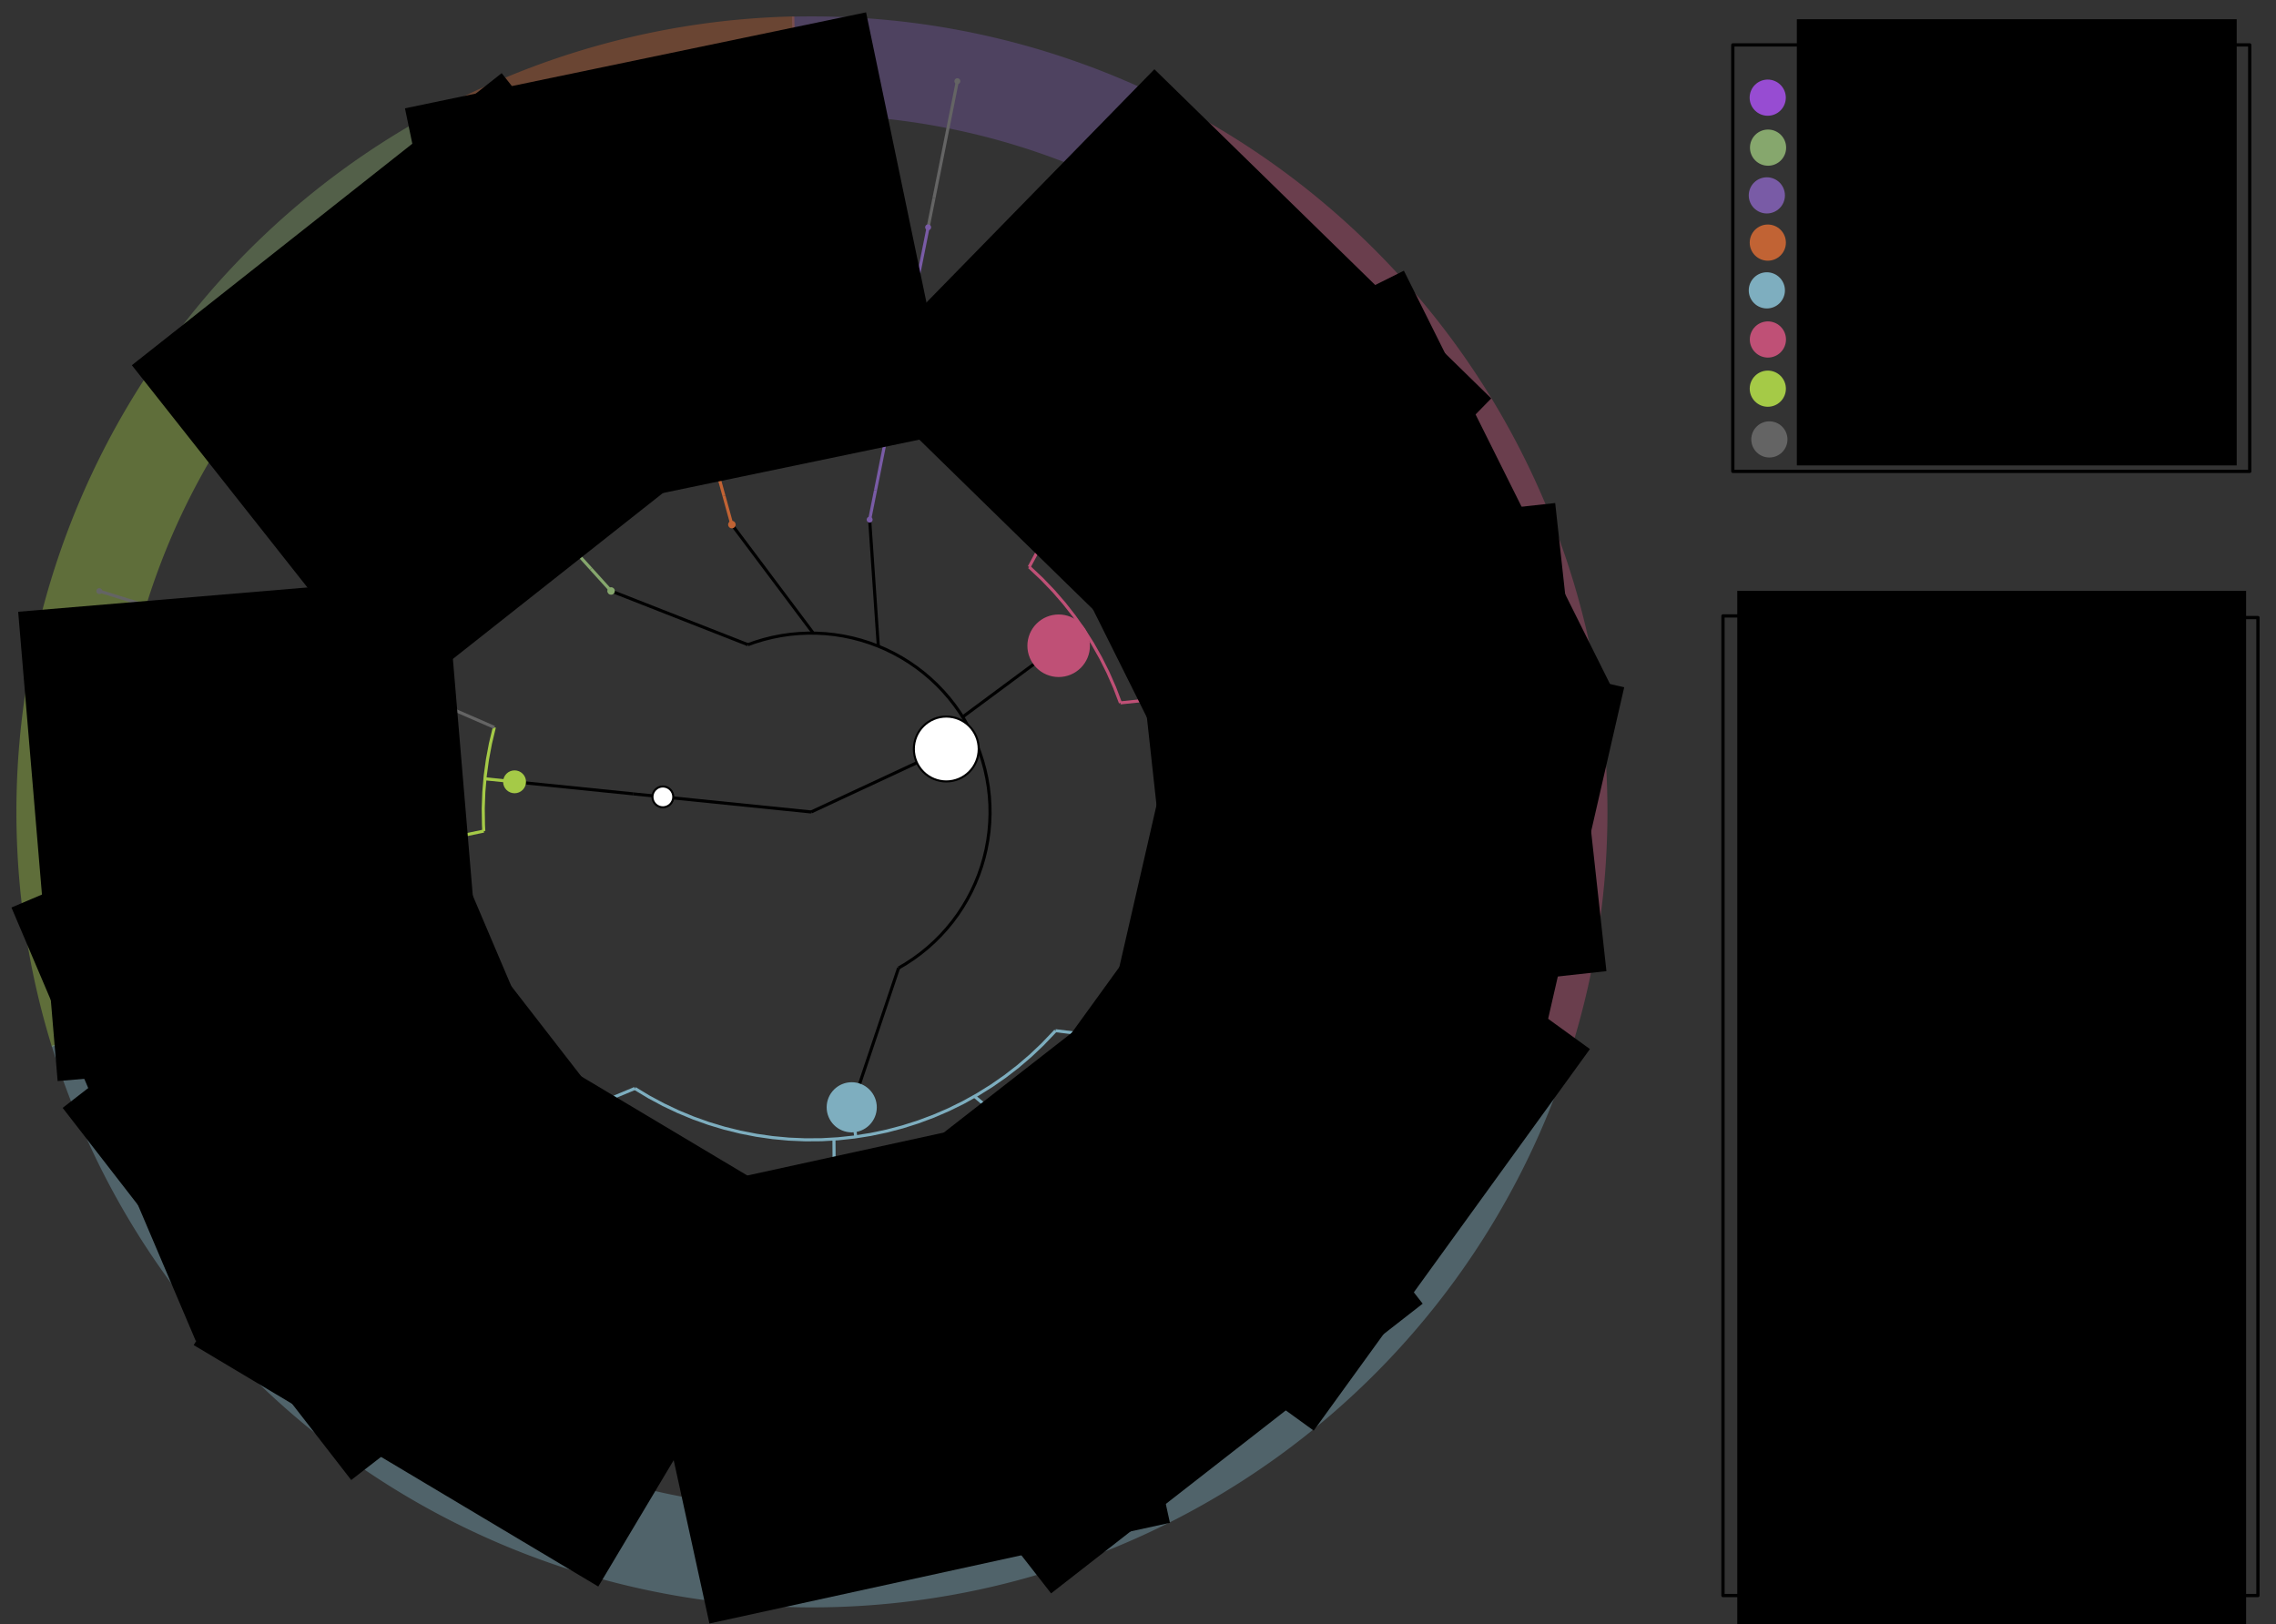 <?xml version="1.0" encoding="UTF-8" standalone="no"?>
<!-- Created with matplotlib (http://matplotlib.org/) -->

<svg
   xmlns:dc="http://purl.org/dc/elements/1.1/"
   xmlns:cc="http://creativecommons.org/ns#"
   xmlns:rdf="http://www.w3.org/1999/02/22-rdf-syntax-ns#"
   xmlns:svg="http://www.w3.org/2000/svg"
   xmlns="http://www.w3.org/2000/svg"
   xmlns:sodipodi="http://sodipodi.sourceforge.net/DTD/sodipodi-0.dtd"
   xmlns:inkscape="http://www.inkscape.org/namespaces/inkscape"
   height="494.854"
   version="1.1"
   viewBox="0 0 554.774 395.884"
   width="693.467"
   id="svg2"
   inkscape:version="0.48.5 r10040"
   sodipodi:docname="ebi_taxonomy.svg">
  <rect x="0" y="0" width="554.774" height="395.884" fill="#333333" stroke="none"/>
  <sodipodi:namedview
     pagecolor="#ffffff"
     bordercolor="#666666"
     borderopacity="1"
     objecttolerance="10"
     gridtolerance="10"
     guidetolerance="10"
     inkscape:pageopacity="0"
     inkscape:pageshadow="2"
     inkscape:window-width="1955"
     inkscape:window-height="1320"
     id="namedview614"
     showgrid="false"
     inkscape:zoom="1.1040936"
     inkscape:cx="426.16416"
     inkscape:cy="193.6944"
     inkscape:window-x="144"
     inkscape:window-y="30"
     inkscape:window-maximized="0"
     inkscape:current-layer="svg2"
     fit-margin-top="5"
     fit-margin-right="5"
     fit-margin-bottom="5"
     fit-margin-left="5" />
  <defs
     id="defs4"
     style="stroke-linecap:butt;stroke-linejoin:round">
    <style
       type="text/css"
       id="style6">
*{stroke-linecap:butt;stroke-linejoin:round;}
  </style>
    <clipPath
       id="p05d75f02a9-5-2-3-2">
      <path
         inkscape:connector-curvature="0"
         d="m 362.736,581.472 c 58.009,0 113.651,-23.047 154.67,-64.066 41.019,-41.019 64.066,-96.661 64.066,-154.67 0,-58.009 -23.047,-113.651 -64.066,-154.67 C 476.387,167.047 420.745,144 362.736,144 304.727,144 249.085,167.047 208.066,208.066 167.047,249.085 144,304.727 144,362.736 c 0,58.009 23.047,113.651 64.066,154.67 41.019,41.019 96.661,64.066 154.67,64.066 z"
         id="path2472-2-6-1-6"
         style="stroke-linecap:butt;stroke-linejoin:round" />
    </clipPath>
    <clipPath
       id="p05d75f02a9-5-9-5">
      <path
         inkscape:connector-curvature="0"
         d="m 362.736,581.472 c 58.009,0 113.651,-23.047 154.67,-64.066 41.019,-41.019 64.066,-96.661 64.066,-154.67 0,-58.009 -23.047,-113.651 -64.066,-154.67 C 476.387,167.047 420.745,144 362.736,144 304.727,144 249.085,167.047 208.066,208.066 167.047,249.085 144,304.727 144,362.736 c 0,58.009 23.047,113.651 64.066,154.67 41.019,41.019 96.661,64.066 154.67,64.066 z"
         id="path2472-2-5-2"
         style="stroke-linecap:butt;stroke-linejoin:round" />
    </clipPath>
    <clipPath
       id="p05d75f02a9-5-9">
      <path
         inkscape:connector-curvature="0"
         d="m 362.736,581.472 c 58.009,0 113.651,-23.047 154.67,-64.066 41.019,-41.019 64.066,-96.661 64.066,-154.67 0,-58.009 -23.047,-113.651 -64.066,-154.67 C 476.387,167.047 420.745,144 362.736,144 304.727,144 249.085,167.047 208.066,208.066 167.047,249.085 144,304.727 144,362.736 c 0,58.009 23.047,113.651 64.066,154.67 41.019,41.019 96.661,64.066 154.67,64.066 z"
         id="path2472-2-5"
         style="stroke-linecap:butt;stroke-linejoin:round" />
    </clipPath>
    <clipPath
       id="p05d75f02a9-5-0">
      <path
         inkscape:connector-curvature="0"
         d="m 362.736,581.472 c 58.009,0 113.651,-23.047 154.67,-64.066 41.019,-41.019 64.066,-96.661 64.066,-154.67 0,-58.009 -23.047,-113.651 -64.066,-154.67 C 476.387,167.047 420.745,144 362.736,144 304.727,144 249.085,167.047 208.066,208.066 167.047,249.085 144,304.727 144,362.736 c 0,58.009 23.047,113.651 64.066,154.67 41.019,41.019 96.661,64.066 154.67,64.066 z"
         id="path2472-2-8"
         style="stroke-linecap:butt;stroke-linejoin:round" />
    </clipPath>
    <clipPath
       id="p05d75f02a9-5-6">
      <path
         inkscape:connector-curvature="0"
         d="m 362.736,581.472 c 58.009,0 113.651,-23.047 154.67,-64.066 41.019,-41.019 64.066,-96.661 64.066,-154.67 0,-58.009 -23.047,-113.651 -64.066,-154.67 C 476.387,167.047 420.745,144 362.736,144 304.727,144 249.085,167.047 208.066,208.066 167.047,249.085 144,304.727 144,362.736 c 0,58.009 23.047,113.651 64.066,154.67 41.019,41.019 96.661,64.066 154.67,64.066 z"
         id="path2472-2-65"
         style="stroke-linecap:butt;stroke-linejoin:round" />
    </clipPath>
    <clipPath
       id="p05d75f02a9-5-2-3">
      <path
         inkscape:connector-curvature="0"
         d="m 362.736,581.472 c 58.009,0 113.651,-23.047 154.67,-64.066 41.019,-41.019 64.066,-96.661 64.066,-154.67 0,-58.009 -23.047,-113.651 -64.066,-154.67 C 476.387,167.047 420.745,144 362.736,144 304.727,144 249.085,167.047 208.066,208.066 167.047,249.085 144,304.727 144,362.736 c 0,58.009 23.047,113.651 64.066,154.67 41.019,41.019 96.661,64.066 154.67,64.066 z"
         id="path2472-2-6-1"
         style="stroke-linecap:butt;stroke-linejoin:round" />
    </clipPath>
    <clipPath
       id="p05d75f02a9-5-2">
      <path
         inkscape:connector-curvature="0"
         d="m 362.736,581.472 c 58.009,0 113.651,-23.047 154.67,-64.066 41.019,-41.019 64.066,-96.661 64.066,-154.67 0,-58.009 -23.047,-113.651 -64.066,-154.67 C 476.387,167.047 420.745,144 362.736,144 304.727,144 249.085,167.047 208.066,208.066 167.047,249.085 144,304.727 144,362.736 c 0,58.009 23.047,113.651 64.066,154.67 41.019,41.019 96.661,64.066 154.67,64.066 z"
         id="path2472-2-6"
         style="stroke-linecap:butt;stroke-linejoin:round" />
    </clipPath>
    <clipPath
       id="p05d75f02a9-5">
      <path
         inkscape:connector-curvature="0"
         d="m 362.736,581.472 c 58.009,0 113.651,-23.047 154.67,-64.066 41.019,-41.019 64.066,-96.661 64.066,-154.67 0,-58.009 -23.047,-113.651 -64.066,-154.67 C 476.387,167.047 420.745,144 362.736,144 304.727,144 249.085,167.047 208.066,208.066 167.047,249.085 144,304.727 144,362.736 c 0,58.009 23.047,113.651 64.066,154.67 41.019,41.019 96.661,64.066 154.67,64.066 z"
         id="path2472-2"
         style="stroke-linecap:butt;stroke-linejoin:round" />
    </clipPath>
  </defs>
  <path
     sodipodi:type="arc"
     style="fill:none;stroke:#a5ca47;stroke-width:30;stroke-linecap:butt;stroke-linejoin:round;stroke-miterlimit:4;stroke-opacity:0.392;stroke-dasharray:none;stroke-dashoffset:0"
     id="path5018-5"
     sodipodi:cx="439.34253"
     sodipodi:cy="451.52219"
     sodipodi:rx="227.35655"
     sodipodi:ry="227.35655"
     d="m 222.125,518.66 a 227.357,227.357 0 0 1 26.664,-191.155"
     transform="matrix(0.8,0,0,0.8,-153.588,-163.306)"
     sodipodi:start="2.8418253"
     sodipodi:end="3.7185487"
     sodipodi:open="true" />
  <path
     sodipodi:type="arc"
     style="fill:none;stroke:#bf5076;stroke-width:30;stroke-linecap:butt;stroke-linejoin:round;stroke-miterlimit:4;stroke-opacity:0.392;stroke-dasharray:none;stroke-dashoffset:0"
     id="path5018"
     sodipodi:cx="439.34253"
     sodipodi:cy="451.52219"
     sodipodi:rx="227.35655"
     sodipodi:ry="227.35655"
     d="M 537.129,246.269 A 227.357,227.357 0 0 1 655.463,522.113"
     transform="matrix(0.8,0,0,0.8,-153.542,-163.306)"
     sodipodi:start="5.1569946"
     sodipodi:end="6.59889"
     sodipodi:open="true" />
  <path
     sodipodi:type="arc"
     style="fill:none;stroke:#795ba6;stroke-width:30;stroke-linecap:butt;stroke-linejoin:round;stroke-miterlimit:4;stroke-opacity:0.392;stroke-dasharray:none;stroke-dashoffset:0"
     id="path5018-0"
     sodipodi:cx="439.34253"
     sodipodi:cy="451.52219"
     sodipodi:rx="227.35655"
     sodipodi:ry="227.35655"
     d="m 433.628,224.237 a 227.357,227.357 0 0 1 104.36,22.443"
     transform="matrix(0.8,0,0,0.8,-153.558,-163.333)"
     sodipodi:start="4.6872538"
     sodipodi:end="5.1611871"
     sodipodi:open="true" />
  <path
     sodipodi:type="arc"
     style="fill:none;stroke:#c16334;stroke-width:30;stroke-linecap:butt;stroke-linejoin:round;stroke-miterlimit:4;stroke-opacity:0.392;stroke-dasharray:none;stroke-dashoffset:0"
     id="path5018-7"
     sodipodi:cx="439.34253"
     sodipodi:cy="451.52219"
     sodipodi:rx="227.35655"
     sodipodi:ry="227.35655"
     d="M 327.421,253.622 A 227.357,227.357 0 0 1 434.332,224.221"
     transform="matrix(0.8,0,0,0.8,-153.592,-163.375)"
     sodipodi:start="4.1976888"
     sodipodi:end="4.6903491"
     sodipodi:open="true" />
  <path
     sodipodi:type="arc"
     style="fill:none;stroke:#86a76d;stroke-width:30;stroke-linecap:butt;stroke-linejoin:round;stroke-miterlimit:4;stroke-opacity:0.392;stroke-dasharray:none;stroke-dashoffset:0"
     id="path5018-6"
     sodipodi:cx="439.34253"
     sodipodi:cy="451.52219"
     sodipodi:rx="227.35655"
     sodipodi:ry="227.35655"
     d="m 248.61,327.78 a 227.357,227.357 0 0 1 79.278,-74.422"
     transform="matrix(0.8,0,0,0.8,-153.634,-163.245)"
     sodipodi:start="3.7171073"
     sodipodi:end="4.2000512"
     sodipodi:open="true" />
  <path
     sodipodi:type="arc"
     style="fill:none;stroke:#7eaebf;stroke-width:30;stroke-linecap:butt;stroke-linejoin:round;stroke-miterlimit:4;stroke-opacity:0.392;stroke-dasharray:none;stroke-dashoffset:0"
     id="path5018-9"
     sodipodi:cx="439.34253"
     sodipodi:cy="451.52219"
     sodipodi:rx="227.35655"
     sodipodi:ry="227.35655"
     d="m 655.829,520.983 a 227.357,227.357 0 0 1 -433.804,-2.648"
     transform="matrix(0.8,0,0,0.8,-153.558,-163.268)"
     sodipodi:start="0.31047771"
     sodipodi:end="2.8433217"
     sodipodi:open="true" />
  <g
     id="patch_2"
     style="stroke-linecap:butt;stroke-linejoin:round"
     transform="translate(-141.577,-141.365)">
    <path
       clip-path="url(#pb635eb522a)"
       d="m 339.3,339.3 0,0 0,0 0,0 0,0 0,0 0,0 0,0 0,0 0,0 0,0 0,0 0,0 0,0 0,0 0,0 0,0 0,0 0,0 0,0 0,0 0,0 0,0 0,0 0,0 0,0 0,0 0,0 0,0 0,0 0,0 0,0 0,0 0,0 0,0 0,0 0,0 0,0 0,0 0,0 0,0 0,0 0,0 0,0 0,0 0,0 0,0 0,0 0,0 0,0 0,0 0,0 0,0 0,0 0,0 0,0 0,0 0,0 0,0 0,0 0,0 0,0 0,0 0,0 0,0 0,0 0,0 0,0 0,0 0,0 0,0 0,0 0,0 0,0 0,0 0,0 0,0 0,0 0,0 0,0 0,0 0,0 0,0 0,0 0,0 0,0 0,0 0,0 0,0 0,0 0,0 0,0 0,0 0,0 0,0 0,0 0,0 0,0 0,0 0,0 0,0 0,0 0,0 0,0 0,0 0,0 0,0 0,0 0,0 0,0 0,0 0,0 0,0 0,0 0,0 0,0 0,0 0,0 0,0 0,0 0,0 0,0 0,0 0,0 0,0 0,0 0,0 0,0 0,0 0,0 0,0 0,0 0,0 0,0 0,0 0,0 0,0 0,0 0,0 0,0 0,0 0,0 0,0 0,0 0,0 0,0 0,0 0,0 0,0 0,0 0,0 0,0 0,0 0,0 0,0 0,0 0,0 0,0 0,0 0,0 0,0 0,0 0,0 0,0 0,0 0,0 0,0 0,0 0,0 0,0 0,0 0,0 0,0 0,0 0,0 0,0 0,0 0,0 0,0 0,0 0,0 0,0 0,0 0,0 0,0 0,0 0,0 0,0 0,0 0,0 0,0 0,0 0,0 0,0 0,0 0,0 0,0 0,0 0,0 0,0 0,0 0,0 0,0 0,0 0,0 0,0 0,0 0,0 0,0 0,0 0,0 0,0 0,0 0,0 0,0 0,0 0,0 0,0 0,0 0,0 0,0 0,0 0,0 0,0 0,0 0,0 0,0 0,0 0,0 0,0 0,0 0,0 0,0 0,0 0,0 0,0 0,0 0,0 0,0 0,0 0,0 0,0 0,0 0,0 0,0 0,0 0,0 0,0 0,0 0,0 0,0 0,0 0,0 0,0 0,0 0,0 0,0 0,0 0,0 0,0 0,0 0,0 0,0 0,0 0,0 0,0 0,0 0,0 0,0 0,0 0,0 0,0 0,0 0,0 0,0 0,0 0,0 0,0 0,0 0,0 0,0 0,0 0,0 0,0 0,0 0,0 0,0 0,0 0,0 0,0 0,0 0,0 0,0 0,0 0,0 0,0 0,0 0,0 0,0 0,0 0,0 0,0 0,0 0,0 0,0 0,0 0,0 0,0 0,0 0,0 0,0 0,0 0,0 0,0 0,0 0,0 0,0 0,0 0,0 0,0 0,0 0,0 0,0 0,0 0,0 0,0 0,0 0,0 0,0 0,0 0,0 0,0 0,0 0,0 0,0 0,0 0,0 0,0 0,0 0,0 0,0 0,0 0,0 0,0 0,0 0,0 0,0 0,0 0,0 0,0 0,0 0,0 0,0 0,0 0,0 0,0 0,0 0,0 0,0 0,0 0,0 0,0 0,0 0,0 0,0 0,0 0,0 0,0 0,0 0,0 0,0 0,0 0,0 0,0 0,0 0,0 0,0 0,0 0,0 0,0 0,0 0,0 0,0 0,0 0,0 0,0 0,0 0,0 0,0 0,0 0,0 0,0 0,0 0,0 0,0 0,0 0,0 0,0 0,0 0,0 z"
       style="opacity:0.2;stroke:#000000;stroke-linecap:butt;stroke-linejoin:miter"
       id="path14"
       inkscape:connector-curvature="0" />
  </g>
  <path
     inkscape:connector-curvature="0"
     id="path17"
     style="fill:none;stroke:#000000;stroke-width:0.75;stroke-linecap:butt;stroke-linejoin:round"
     d="m 339.3,339.3 0,0 0,0 0,0 0,0 0,0 0,0 0,0 0,0 0,0 0,0 0,0 0,0 0,0 0,0 0,0 0,0 0,0 0,0 0,0 0,0 0,0 0,0 0,0 0,0 0,0 0,0 0,0 0,0 0,0 0,0 0,0 0,0 0,0 0,0 0,0 0,0 0,0 0,0 0,0 0,0 0,0 0,0 0,0 0,0 0,0 0,0 0,0 0,0 0,0 0,0 0,0 0,0 0,0"
     clip-path="url(#pb635eb522a)"
     transform="translate(-141.577,-141.365)" />
  <path
     inkscape:connector-curvature="0"
     id="path19"
     style="fill:none;stroke:#000000;stroke-width:0.75;stroke-linecap:butt;stroke-linejoin:round"
     d="m 339.3,339.3 0,0"
     clip-path="url(#pb635eb522a)"
     transform="translate(-141.577,-141.365)" />
  <path
     inkscape:connector-curvature="0"
     id="path21"
     style="fill:none;stroke:#000000;stroke-width:0.75;stroke-linecap:butt;stroke-linejoin:round"
     d="m 339.3,339.3 32.934,-15.349"
     clip-path="url(#pb635eb522a)"
     transform="translate(-141.577,-141.365)" />
  <path
     inkscape:connector-curvature="0"
     id="path23"
     style="fill:none;stroke:#000000;stroke-width:0.75;stroke-linecap:butt;stroke-linejoin:round"
     d="m 339.3,339.3 -36.148,-3.676"
     clip-path="url(#pb635eb522a)"
     transform="translate(-141.577,-141.365)" />
  <path
     inkscape:connector-curvature="0"
     id="path25"
     style="fill:none;stroke:#000000;stroke-width:0.75;stroke-linecap:butt;stroke-linejoin:round"
     d="m 360.606,377.342 1.874,-1.113 1.817,-1.204 1.754,-1.294 1.688,-1.38 1.616,-1.463 1.541,-1.541 1.463,-1.617 1.379,-1.688 1.294,-1.755 1.204,-1.817 1.112,-1.875 1.016,-1.928 0.92,-1.976 0.819,-2.021 0.717,-2.058 0.613,-2.092 0.509,-2.12 0.401,-2.142 0.294,-2.16 0.186,-2.172 0.077,-2.179 -0.033,-2.179 -0.141,-2.176 -0.249,-2.165 -0.358,-2.15 -0.464,-2.13 -0.571,-2.104 -0.674,-2.073 -0.778,-2.036 -0.878,-1.995 -0.977,-1.949 -1.073,-1.898 -1.167,-1.841 -1.257,-1.781 -1.345,-1.715 -1.429,-1.647 -1.509,-1.573 -1.586,-1.495 -1.659,-1.415 -1.727,-1.329 -1.792,-1.242 -1.851,-1.151 -1.907,-1.056 -1.957,-0.96 -2.002,-0.861 -2.044,-0.76 -2.078,-0.657 -2.109,-0.552 -2.134,-0.446 -2.153,-0.339 -2.168,-0.231 -2.176,-0.122 -2.18,-0.013 -2.178,0.096 -2.17,0.204 -2.157,0.313 -2.139,0.42 -2.116,0.527 -2.086,0.631 -1.757,0.622"
     clip-path="url(#pb635eb522a)"
     transform="translate(-141.577,-141.365)" />
  <path
     inkscape:connector-curvature="0"
     id="path27"
     style="fill:none;stroke:#000000;stroke-width:0.75;stroke-linecap:butt;stroke-linejoin:round"
     d="m 378.821,320.882 -6.587,3.069"
     clip-path="url(#pb635eb522a)"
     transform="translate(-141.577,-141.365)" />
  <path
     inkscape:connector-curvature="0"
     id="path29"
     style="fill:none;stroke:#000000;stroke-width:0.75;stroke-linecap:butt;stroke-linejoin:round"
     d="m 360.606,377.342 -11.422,33.952"
     clip-path="url(#pb635eb522a)"
     transform="translate(-141.577,-141.365)" />
  <path
     inkscape:connector-curvature="0"
     id="path31"
     style="fill:none;stroke:#000000;stroke-width:0.75;stroke-linecap:butt;stroke-linejoin:round"
     d="m 376.234,316.126 23.393,-17.343"
     clip-path="url(#pb635eb522a)"
     transform="translate(-141.577,-141.365)" />
  <path
     inkscape:connector-curvature="0"
     id="path33"
     style="fill:none;stroke:#000000;stroke-width:0.75;stroke-linecap:butt;stroke-linejoin:round"
     d="m 355.669,298.888 -2.117,-30.846"
     clip-path="url(#pb635eb522a)"
     transform="translate(-141.577,-141.365)" />
  <path
     inkscape:connector-curvature="0"
     id="path35"
     style="fill:none;stroke:#000000;stroke-width:0.75;stroke-linecap:butt;stroke-linejoin:round"
     d="M 339.805,295.701 319.974,269.247"
     clip-path="url(#pb635eb522a)"
     transform="translate(-141.577,-141.365)" />
  <path
     inkscape:connector-curvature="0"
     id="path37"
     style="fill:none;stroke:#000000;stroke-width:0.75;stroke-linecap:butt;stroke-linejoin:round"
     d="M 323.871,298.519 290.526,285.43"
     clip-path="url(#pb635eb522a)"
     transform="translate(-141.577,-141.365)" />
  <path
     inkscape:connector-curvature="0"
     id="path39"
     style="fill:none;stroke:#7eaebf;stroke-width:0.75;stroke-linecap:butt;stroke-linejoin:round;stroke-opacity:1"
     d="m 296.32,406.699 3.423,2.064 3.521,1.89 3.611,1.712 3.692,1.529 3.764,1.343 3.827,1.153 3.879,0.96 3.923,0.766 3.955,0.568 3.98,0.37 3.992,0.17 3.997,-0.029 3.99,-0.229 3.973,-0.428 3.947,-0.626 3.911,-0.823 3.865,-1.017 3.809,-1.209 3.744,-1.398 3.669,-1.583 3.586,-1.765 3.493,-1.941 3.392,-2.114 3.282,-2.281 3.163,-2.442 3.038,-2.596 2.904,-2.746 2.763,-2.887 0.441,-0.488"
     clip-path="url(#pb635eb522a)"
     transform="translate(-141.577,-141.365)" />
  <path
     inkscape:connector-curvature="0"
     id="path41"
     style="fill:#7eaebf;fill-opacity:1;stroke:#7eaebf;stroke-width:0.75;stroke-linecap:butt;stroke-linejoin:round;stroke-opacity:1"
     d="m 350.173,418.494 -0.989,-7.2"
     clip-path="url(#pb635eb522a)"
     transform="translate(-141.577,-141.365)" />
  <path
     inkscape:connector-curvature="0"
     id="path43"
     style="fill:#7eaebf;fill-opacity:1;stroke:#7eaebf;stroke-width:0.75;stroke-linecap:butt;stroke-linejoin:round;stroke-opacity:1"
     d="m 296.32,406.699 -30.818,12.825"
     clip-path="url(#pb635eb522a)"
     transform="translate(-141.577,-141.365)" />
  <path
     inkscape:connector-curvature="0"
     id="path45"
     style="fill:#7eaebf;fill-opacity:1;stroke:#7eaebf;stroke-width:0.75;stroke-linecap:butt;stroke-linejoin:round;stroke-opacity:1"
     d="m 344.852,419.044 0.199,29.109"
     clip-path="url(#pb635eb522a)"
     transform="translate(-141.577,-141.365)" />
  <path
     inkscape:connector-curvature="0"
     id="path47"
     style="fill:#7eaebf;fill-opacity:1;stroke:#7eaebf;stroke-width:0.75;stroke-linecap:butt;stroke-linejoin:round;stroke-opacity:1"
     d="m 379.111,408.618 23.307,19.553"
     clip-path="url(#pb635eb522a)"
     transform="translate(-141.577,-141.365)" />
  <path
     inkscape:connector-curvature="0"
     id="path49"
     style="fill:#7eaebf;fill-opacity:1;stroke:#7eaebf;stroke-width:0.75;stroke-linecap:butt;stroke-linejoin:round;stroke-opacity:1"
     d="m 398.854,392.622 33.134,4.044"
     clip-path="url(#pb635eb522a)"
     transform="translate(-141.577,-141.365)" />
  <path
     inkscape:connector-curvature="0"
     id="path51"
     style="fill:none;stroke:#7eaebf;stroke-width:0.75;stroke-linecap:butt;stroke-linejoin:round;stroke-opacity:1"
     d="m 246.159,408.898 3.595,4.568 3.818,4.383 4.033,4.186 4.237,3.98 4.431,3.763 4.613,3.536 4.785,3.302 2.032,1.299"
     clip-path="url(#pb635eb522a)"
     transform="translate(-141.577,-141.365)" />
  <path
     inkscape:connector-curvature="0"
     id="path53"
     style="fill:#7eaebf;fill-opacity:1;stroke:#7eaebf;stroke-width:0.75;stroke-linecap:butt;stroke-linejoin:round;stroke-opacity:1"
     d="m 260.582,424.872 4.92,-5.348"
     clip-path="url(#pb635eb522a)"
     transform="translate(-141.577,-141.365)" />
  <path
     inkscape:connector-curvature="0"
     id="path55"
     style="fill:#7eaebf;fill-opacity:1;stroke:#7eaebf;stroke-width:0.75;stroke-linecap:butt;stroke-linejoin:round;stroke-opacity:1"
     d="M 246.159,408.898 218.968,420.81"
     clip-path="url(#pb635eb522a)"
     transform="translate(-141.577,-141.365)" />
  <path
     inkscape:connector-curvature="0"
     id="path57"
     style="fill:#7eaebf;fill-opacity:1;stroke:#7eaebf;stroke-width:0.75;stroke-linecap:butt;stroke-linejoin:round;stroke-opacity:1"
     d="m 277.703,437.915 -9.606,28.088"
     clip-path="url(#pb635eb522a)"
     transform="translate(-141.577,-141.365)" />
  <path
     inkscape:connector-curvature="0"
     id="path59"
     style="fill:none;stroke:#7eaebf;stroke-width:0.75;stroke-linecap:butt;stroke-linejoin:round;stroke-opacity:1"
     d="m 204.637,411.096 3.757,6.641 4.084,6.444 4.4,6.233 4.707,6.004 1.088,1.304"
     clip-path="url(#pb635eb522a)"
     transform="translate(-141.577,-141.365)" />
  <path
     inkscape:connector-curvature="0"
     id="path61"
     style="fill:#7eaebf;fill-opacity:1;stroke:#7eaebf;stroke-width:0.75;stroke-linecap:butt;stroke-linejoin:round;stroke-opacity:1"
     d="m 212.952,424.886 6.016,-4.076"
     clip-path="url(#pb635eb522a)"
     transform="translate(-141.577,-141.365)" />
  <path
     inkscape:connector-curvature="0"
     id="path63"
     style="fill:#7eaebf;fill-opacity:1;stroke:#7eaebf;stroke-width:0.75;stroke-linecap:butt;stroke-linejoin:round;stroke-opacity:1"
     d="m 204.637,411.096 -27.849,9.415"
     clip-path="url(#pb635eb522a)"
     transform="translate(-141.577,-141.365)" />
  <path
     inkscape:connector-curvature="0"
     id="path65"
     style="fill:#7eaebf;fill-opacity:1;stroke:#7eaebf;stroke-width:0.75;stroke-linecap:butt;stroke-linejoin:round;stroke-opacity:1"
     d="m 222.673,437.722 -19.074,22.37"
     clip-path="url(#pb635eb522a)"
     transform="translate(-141.577,-141.365)" />
  <path
     inkscape:connector-curvature="0"
     id="path67"
     style="fill:#7eaebf;fill-opacity:1;stroke:#7eaebf;stroke-width:0.75;stroke-linecap:butt;stroke-linejoin:round;stroke-opacity:1"
     d="M 264.537,472.338"
     clip-path="url(#pb635eb522a)"
     transform="translate(-141.577,-141.365)" />
  <path
     inkscape:connector-curvature="0"
     id="path69"
     style="fill:#7eaebf;fill-opacity:1;stroke:#7eaebf;stroke-width:0.75;stroke-linecap:butt;stroke-linejoin:round;stroke-opacity:1"
     d="m 264.537,472.338 3.56,-6.335"
     clip-path="url(#pb635eb522a)"
     transform="translate(-141.577,-141.365)" />
  <path
     inkscape:connector-curvature="0"
     id="path71"
     style="fill:#7eaebf;fill-opacity:1;stroke:#7eaebf;stroke-width:0.75;stroke-linecap:butt;stroke-linejoin:round;stroke-opacity:1"
     d="m 264.537,472.338 -14.241,25.341"
     clip-path="url(#pb635eb522a)"
     transform="translate(-141.577,-141.365)" />
  <path
     inkscape:connector-curvature="0"
     id="path73"
     style="fill:none;stroke:#7eaebf;stroke-width:0.75;stroke-linecap:butt;stroke-linejoin:round;stroke-opacity:1"
     d="m 330.031,455.202 5.804,0.318 5.813,0.028 5.807,-0.263 5.786,-0.552 5.752,-0.841 1.737,-0.312"
     clip-path="url(#pb635eb522a)"
     transform="translate(-141.577,-141.365)" />
  <path
     inkscape:connector-curvature="0"
     id="path75"
     style="fill:#7eaebf;fill-opacity:1;stroke:#7eaebf;stroke-width:0.75;stroke-linecap:butt;stroke-linejoin:round;stroke-opacity:1"
     d="m 345.434,455.41 -0.383,-7.257"
     clip-path="url(#pb635eb522a)"
     transform="translate(-141.577,-141.365)" />
  <path
     inkscape:connector-curvature="0"
     id="path77"
     style="fill:#646464;fill-opacity:1;stroke:#646464;stroke-width:0.75;stroke-linecap:butt;stroke-linejoin:round;stroke-opacity:1"
     d="m 330.031,455.202 -7.113,28.511"
     clip-path="url(#pb635eb522a)"
     transform="translate(-141.577,-141.365)" />
  <path
     inkscape:connector-curvature="0"
     id="path79"
     style="fill:#7eaebf;fill-opacity:1;stroke:#7eaebf;stroke-width:0.75;stroke-linecap:butt;stroke-linejoin:round;stroke-opacity:1"
     d="m 360.73,453.58 10.077,27.603"
     clip-path="url(#pb635eb522a)"
     transform="translate(-141.577,-141.365)" />
  <path
     inkscape:connector-curvature="0"
     id="path81"
     style="fill:#646464;fill-opacity:1;stroke:#646464;stroke-width:0.75;stroke-linecap:butt;stroke-linejoin:round;stroke-opacity:1"
     d="M 322.099,490.934"
     clip-path="url(#pb635eb522a)"
     transform="translate(-141.577,-141.365)" />
  <path
     inkscape:connector-curvature="0"
     id="path83"
     style="fill:#646464;fill-opacity:1;stroke:#646464;stroke-width:0.75;stroke-linecap:butt;stroke-linejoin:round;stroke-opacity:1"
     d="m 322.099,490.934 0.819,-7.221"
     clip-path="url(#pb635eb522a)"
     transform="translate(-141.577,-141.365)" />
  <path
     inkscape:connector-curvature="0"
     id="path85"
     style="fill:#646464;fill-opacity:1;stroke:#646464;stroke-width:0.75;stroke-linecap:butt;stroke-linejoin:round;stroke-opacity:1"
     d="m 322.099,490.934 -3.276,28.883"
     clip-path="url(#pb635eb522a)"
     transform="translate(-141.577,-141.365)" />
  <path
     inkscape:connector-curvature="0"
     id="path87"
     style="fill:#7eaebf;fill-opacity:1;stroke:#7eaebf;stroke-width:0.75;stroke-linecap:butt;stroke-linejoin:round;stroke-opacity:1"
     d="M 372.383,488.277"
     clip-path="url(#pb635eb522a)"
     transform="translate(-141.577,-141.365)" />
  <path
     inkscape:connector-curvature="0"
     id="path89"
     style="fill:#7eaebf;fill-opacity:1;stroke:#7eaebf;stroke-width:0.75;stroke-linecap:butt;stroke-linejoin:round;stroke-opacity:1"
     d="m 372.383,488.277 -1.576,-7.094"
     clip-path="url(#pb635eb522a)"
     transform="translate(-141.577,-141.365)" />
  <path
     inkscape:connector-curvature="0"
     id="path91"
     style="fill:#7eaebf;fill-opacity:1;stroke:#7eaebf;stroke-width:0.75;stroke-linecap:butt;stroke-linejoin:round;stroke-opacity:1"
     d="m 372.383,488.277 6.301,28.377"
     clip-path="url(#pb635eb522a)"
     transform="translate(-141.577,-141.365)" />
  <path
     inkscape:connector-curvature="0"
     id="path93"
     style="fill:#7eaebf;fill-opacity:1;stroke:#7eaebf;stroke-width:0.75;stroke-linecap:butt;stroke-linejoin:round;stroke-opacity:1"
     d="M 406.626,434.096"
     clip-path="url(#pb635eb522a)"
     transform="translate(-141.577,-141.365)" />
  <path
     inkscape:connector-curvature="0"
     id="path95"
     style="fill:#7eaebf;fill-opacity:1;stroke:#7eaebf;stroke-width:0.75;stroke-linecap:butt;stroke-linejoin:round;stroke-opacity:1"
     d="m 406.626,434.096 -4.208,-5.925"
     clip-path="url(#pb635eb522a)"
     transform="translate(-141.577,-141.365)" />
  <path
     inkscape:connector-curvature="0"
     id="path97"
     style="fill:#7eaebf;fill-opacity:1;stroke:#7eaebf;stroke-width:0.75;stroke-linecap:butt;stroke-linejoin:round;stroke-opacity:1"
     d="m 406.626,434.096 16.831,23.699"
     clip-path="url(#pb635eb522a)"
     transform="translate(-141.577,-141.365)" />
  <path
     inkscape:connector-curvature="0"
     id="path99"
     style="fill:#7eaebf;fill-opacity:1;stroke:#7eaebf;stroke-width:0.75;stroke-linecap:butt;stroke-linejoin:round;stroke-opacity:1"
     d="M 427.665,463.72"
     clip-path="url(#pb635eb522a)"
     transform="translate(-141.577,-141.365)" />
  <path
     inkscape:connector-curvature="0"
     id="path101"
     style="fill:#7eaebf;fill-opacity:1;stroke:#7eaebf;stroke-width:0.75;stroke-linecap:butt;stroke-linejoin:round;stroke-opacity:1"
     d="m 427.665,463.72 -4.208,-5.925"
     clip-path="url(#pb635eb522a)"
     transform="translate(-141.577,-141.365)" />
  <path
     inkscape:connector-curvature="0"
     id="path103"
     style="fill:#7eaebf;fill-opacity:1;stroke:#7eaebf;stroke-width:0.75;stroke-linecap:butt;stroke-linejoin:round;stroke-opacity:1"
     d="m 427.665,463.72 16.832,23.699"
     clip-path="url(#pb635eb522a)"
     transform="translate(-141.577,-141.365)" />
  <path
     inkscape:connector-curvature="0"
     id="path105"
     style="fill:#7eaebf;fill-opacity:1;stroke:#7eaebf;stroke-width:0.75;stroke-linecap:butt;stroke-linejoin:round;stroke-opacity:1"
     d="M 438.168,400.491"
     clip-path="url(#pb635eb522a)"
     transform="translate(-141.577,-141.365)" />
  <path
     inkscape:connector-curvature="0"
     id="path107"
     style="fill:#7eaebf;fill-opacity:1;stroke:#7eaebf;stroke-width:0.75;stroke-linecap:butt;stroke-linejoin:round;stroke-opacity:1"
     d="m 438.168,400.491 -6.18,-3.825"
     clip-path="url(#pb635eb522a)"
     transform="translate(-141.577,-141.365)" />
  <path
     inkscape:connector-curvature="0"
     id="path109"
     style="fill:#7eaebf;fill-opacity:1;stroke:#7eaebf;stroke-width:0.75;stroke-linecap:butt;stroke-linejoin:round;stroke-opacity:1"
     d="m 438.168,400.491 24.716,15.297"
     clip-path="url(#pb635eb522a)"
     transform="translate(-141.577,-141.365)" />
  <path
     inkscape:connector-curvature="0"
     id="path111"
     style="fill:#7eaebf;fill-opacity:1;stroke:#7eaebf;stroke-width:0.75;stroke-linecap:butt;stroke-linejoin:round;stroke-opacity:1"
     d="M 469.064,419.613"
     clip-path="url(#pb635eb522a)"
     transform="translate(-141.577,-141.365)" />
  <path
     inkscape:connector-curvature="0"
     id="path113"
     style="fill:#7eaebf;fill-opacity:1;stroke:#7eaebf;stroke-width:0.75;stroke-linecap:butt;stroke-linejoin:round;stroke-opacity:1"
     d="m 469.064,419.613 -6.18,-3.825"
     clip-path="url(#pb635eb522a)"
     transform="translate(-141.577,-141.365)" />
  <path
     inkscape:connector-curvature="0"
     id="path115"
     style="fill:#7eaebf;fill-opacity:1;stroke:#7eaebf;stroke-width:0.75;stroke-linecap:butt;stroke-linejoin:round;stroke-opacity:1"
     d="m 469.064,419.613 24.717,15.297"
     clip-path="url(#pb635eb522a)"
     transform="translate(-141.577,-141.365)" />
  <path
     inkscape:connector-curvature="0"
     id="path117"
     style="fill:none;stroke:#bf5076;stroke-width:0.75;stroke-linecap:butt;stroke-linejoin:round;stroke-opacity:1"
     d="m 414.684,312.708 -1.423,-3.734 -1.608,-3.659 -1.789,-3.574 -1.966,-3.479 -2.136,-3.378 -2.303,-3.266 -2.464,-3.147 -2.617,-3.02 -2.765,-2.885 -2.906,-2.744 -0.274,-0.245"
     clip-path="url(#pb635eb522a)"
     transform="translate(-141.577,-141.365)" />
  <path
     inkscape:connector-curvature="0"
     id="path119"
     style="fill:#bf5076;fill-opacity:1;stroke:#bf5076;stroke-width:0.75;stroke-linecap:butt;stroke-linejoin:round;stroke-opacity:1"
     d="m 405.659,294.732 -6.032,4.051"
     clip-path="url(#pb635eb522a)"
     transform="translate(-141.577,-141.365)" />
  <path
     inkscape:connector-curvature="0"
     id="path121"
     style="fill:#bf5076;fill-opacity:1;stroke:#bf5076;stroke-width:0.75;stroke-linecap:butt;stroke-linejoin:round;stroke-opacity:1"
     d="m 414.684,312.708 29.494,-3.118"
     clip-path="url(#pb635eb522a)"
     transform="translate(-141.577,-141.365)" />
  <path
     inkscape:connector-curvature="0"
     id="path123"
     style="fill:#bf5076;fill-opacity:1;stroke:#bf5076;stroke-width:0.75;stroke-linecap:butt;stroke-linejoin:round;stroke-opacity:1"
     d="m 392.433,279.577 14.043,-26.122"
     clip-path="url(#pb635eb522a)"
     transform="translate(-141.577,-141.365)" />
  <path
     inkscape:connector-curvature="0"
     id="path125"
     style="fill:none;stroke:#bf5076;stroke-width:0.75;stroke-linecap:butt;stroke-linejoin:round;stroke-opacity:1"
     d="m 455.094,328.771 -0.671,-5.774 -0.959,-5.734 -1.244,-5.678 -1.526,-5.609 -1.805,-5.526 -2.078,-5.428 -2.348,-5.318 -1.051,-2.171"
     clip-path="url(#pb635eb522a)"
     transform="translate(-141.577,-141.365)" />
  <path
     inkscape:connector-curvature="0"
     id="path127"
     style="fill:#bf5076;fill-opacity:1;stroke:#bf5076;stroke-width:0.75;stroke-linecap:butt;stroke-linejoin:round;stroke-opacity:1"
     d="m 451.17,307.609 -6.992,1.981"
     clip-path="url(#pb635eb522a)"
     transform="translate(-141.577,-141.365)" />
  <path
     inkscape:connector-curvature="0"
     id="path129"
     style="fill:#bf5076;fill-opacity:1;stroke:#bf5076;stroke-width:0.75;stroke-linecap:butt;stroke-linejoin:round;stroke-opacity:1"
     d="m 455.094,328.771 29.403,4.087"
     clip-path="url(#pb635eb522a)"
     transform="translate(-141.577,-141.365)" />
  <path
     inkscape:connector-curvature="0"
     id="path131"
     style="fill:#bf5076;fill-opacity:1;stroke:#bf5076;stroke-width:0.75;stroke-linecap:butt;stroke-linejoin:round;stroke-opacity:1"
     d="m 443.412,287.533 22.891,-18.901"
     clip-path="url(#pb635eb522a)"
     transform="translate(-141.577,-141.365)" />
  <path
     inkscape:connector-curvature="0"
     id="path133"
     style="fill:none;stroke:#bf5076;stroke-width:0.75;stroke-linecap:butt;stroke-linejoin:round;stroke-opacity:1"
     d="m 491.621,348.638 0.276,-7.625 -0.105,-7.628 -0.486,-7.615 -0.867,-7.58 -0.244,-1.68"
     clip-path="url(#pb635eb522a)"
     transform="translate(-141.577,-141.365)" />
  <path
     inkscape:connector-curvature="0"
     id="path135"
     style="fill:#bf5076;fill-opacity:1;stroke:#bf5076;stroke-width:0.75;stroke-linecap:butt;stroke-linejoin:round;stroke-opacity:1"
     d="m 491.757,332.536 -7.26,0.322"
     clip-path="url(#pb635eb522a)"
     transform="translate(-141.577,-141.365)" />
  <path
     inkscape:connector-curvature="0"
     id="path137"
     style="fill:#bf5076;fill-opacity:1;stroke:#bf5076;stroke-width:0.75;stroke-linecap:butt;stroke-linejoin:round;stroke-opacity:1"
     d="m 491.621,348.638 28.657,6.56"
     clip-path="url(#pb635eb522a)"
     transform="translate(-141.577,-141.365)" />
  <path
     inkscape:connector-curvature="0"
     id="path139"
     style="fill:#bf5076;fill-opacity:1;stroke:#bf5076;stroke-width:0.75;stroke-linecap:butt;stroke-linejoin:round;stroke-opacity:1"
     d="m 490.195,316.51 27.964,-9.072"
     clip-path="url(#pb635eb522a)"
     transform="translate(-141.577,-141.365)" />
  <path
     inkscape:connector-curvature="0"
     id="path141"
     style="fill:#bf5076;fill-opacity:1;stroke:#bf5076;stroke-width:0.75;stroke-linecap:butt;stroke-linejoin:round;stroke-opacity:1"
     d="M 472.653,265.099"
     clip-path="url(#pb635eb522a)"
     transform="translate(-141.577,-141.365)" />
  <path
     inkscape:connector-curvature="0"
     id="path143"
     style="fill:#bf5076;fill-opacity:1;stroke:#bf5076;stroke-width:0.75;stroke-linecap:butt;stroke-linejoin:round;stroke-opacity:1"
     d="m 472.653,265.099 -6.35,3.533"
     clip-path="url(#pb635eb522a)"
     transform="translate(-141.577,-141.365)" />
  <path
     inkscape:connector-curvature="0"
     id="path145"
     style="fill:#bf5076;fill-opacity:1;stroke:#bf5076;stroke-width:0.75;stroke-linecap:butt;stroke-linejoin:round;stroke-opacity:1"
     d="m 472.653,265.099 25.4,-14.134"
     clip-path="url(#pb635eb522a)"
     transform="translate(-141.577,-141.365)" />
  <path
     inkscape:connector-curvature="0"
     id="path147"
     style="fill:#bf5076;fill-opacity:1;stroke:#bf5076;stroke-width:0.75;stroke-linecap:butt;stroke-linejoin:round;stroke-opacity:1"
     d="M 410.955,247.732"
     clip-path="url(#pb635eb522a)"
     transform="translate(-141.577,-141.365)" />
  <path
     inkscape:connector-curvature="0"
     id="path149"
     style="fill:#bf5076;fill-opacity:1;stroke:#bf5076;stroke-width:0.75;stroke-linecap:butt;stroke-linejoin:round;stroke-opacity:1"
     d="m 410.955,247.732 -4.479,5.723"
     clip-path="url(#pb635eb522a)"
     transform="translate(-141.577,-141.365)" />
  <path
     inkscape:connector-curvature="0"
     id="path151"
     style="fill:#bf5076;fill-opacity:1;stroke:#bf5076;stroke-width:0.75;stroke-linecap:butt;stroke-linejoin:round;stroke-opacity:1"
     d="M 410.955,247.732 428.869,224.84"
     clip-path="url(#pb635eb522a)"
     transform="translate(-141.577,-141.365)" />
  <path
     inkscape:connector-curvature="0"
     id="path153"
     style="fill:#bf5076;fill-opacity:1;stroke:#bf5076;stroke-width:0.75;stroke-linecap:butt;stroke-linejoin:round;stroke-opacity:1"
     d="M 433.347,219.117"
     clip-path="url(#pb635eb522a)"
     transform="translate(-141.577,-141.365)" />
  <path
     inkscape:connector-curvature="0"
     id="path155"
     style="fill:#bf5076;fill-opacity:1;stroke:#bf5076;stroke-width:0.75;stroke-linecap:butt;stroke-linejoin:round;stroke-opacity:1"
     d="m 433.347,219.117 -4.478,5.723"
     clip-path="url(#pb635eb522a)"
     transform="translate(-141.577,-141.365)" />
  <path
     inkscape:connector-curvature="0"
     id="path157"
     style="fill:#bf5076;fill-opacity:1;stroke:#bf5076;stroke-width:0.75;stroke-linecap:butt;stroke-linejoin:round;stroke-opacity:1"
     d="m 433.347,219.117 17.914,-22.892"
     clip-path="url(#pb635eb522a)"
     transform="translate(-141.577,-141.365)" />
  <path
     inkscape:connector-curvature="0"
     id="path159"
     style="fill:#795ba6;fill-opacity:1;stroke:#795ba6;stroke-width:0.75;stroke-linecap:butt;stroke-linejoin:round;stroke-opacity:1"
     d="M 354.978,260.916"
     clip-path="url(#pb635eb522a)"
     transform="translate(-141.577,-141.365)" />
  <path
     inkscape:connector-curvature="0"
     id="path161"
     style="fill:#795ba6;fill-opacity:1;stroke:#795ba6;stroke-width:0.75;stroke-linecap:butt;stroke-linejoin:round;stroke-opacity:1"
     d="m 354.978,260.916 -1.426,7.126"
     clip-path="url(#pb635eb522a)"
     transform="translate(-141.577,-141.365)" />
  <path
     inkscape:connector-curvature="0"
     id="path163"
     style="fill:#795ba6;fill-opacity:1;stroke:#795ba6;stroke-width:0.75;stroke-linecap:butt;stroke-linejoin:round;stroke-opacity:1"
     d="m 354.978,260.916 5.701,-28.504"
     clip-path="url(#pb635eb522a)"
     transform="translate(-141.577,-141.365)" />
  <path
     inkscape:connector-curvature="0"
     id="path165"
     style="fill:#795ba6;fill-opacity:1;stroke:#795ba6;stroke-width:0.75;stroke-linecap:butt;stroke-linejoin:round;stroke-opacity:1"
     d="M 362.104,225.287"
     clip-path="url(#pb635eb522a)"
     transform="translate(-141.577,-141.365)" />
  <path
     inkscape:connector-curvature="0"
     id="path167"
     style="fill:#795ba6;fill-opacity:1;stroke:#795ba6;stroke-width:0.75;stroke-linecap:butt;stroke-linejoin:round;stroke-opacity:1"
     d="m 362.104,225.287 -1.425,7.125"
     clip-path="url(#pb635eb522a)"
     transform="translate(-141.577,-141.365)" />
  <path
     inkscape:connector-curvature="0"
     id="path169"
     style="fill:#795ba6;fill-opacity:1;stroke:#795ba6;stroke-width:0.75;stroke-linecap:butt;stroke-linejoin:round;stroke-opacity:1"
     d="m 362.104,225.287 5.701,-28.504"
     clip-path="url(#pb635eb522a)"
     transform="translate(-141.577,-141.365)" />
  <path
     inkscape:connector-curvature="0"
     id="path171"
     style="fill:#646464;fill-opacity:1;stroke:#646464;stroke-width:0.75;stroke-linecap:butt;stroke-linejoin:round;stroke-opacity:1"
     d="M 369.23,189.657"
     clip-path="url(#pb635eb522a)"
     transform="translate(-141.577,-141.365)" />
  <path
     inkscape:connector-curvature="0"
     id="path173"
     style="fill:#646464;fill-opacity:1;stroke:#646464;stroke-width:0.75;stroke-linecap:butt;stroke-linejoin:round;stroke-opacity:1"
     d="m 369.23,189.657 -1.425,7.126"
     clip-path="url(#pb635eb522a)"
     transform="translate(-141.577,-141.365)" />
  <path
     inkscape:connector-curvature="0"
     id="path175"
     style="fill:#646464;fill-opacity:1;stroke:#646464;stroke-width:0.75;stroke-linecap:butt;stroke-linejoin:round;stroke-opacity:1"
     d="m 369.23,189.657 5.701,-28.503"
     clip-path="url(#pb635eb522a)"
     transform="translate(-141.577,-141.365)" />
  <path
     inkscape:connector-curvature="0"
     id="path177"
     style="fill:#c16334;fill-opacity:1;stroke:#c16334;stroke-width:0.75;stroke-linecap:butt;stroke-linejoin:round;stroke-opacity:1"
     d="M 318.041,262.242"
     clip-path="url(#pb635eb522a)"
     transform="translate(-141.577,-141.365)" />
  <path
     inkscape:connector-curvature="0"
     id="path179"
     style="fill:#c16334;fill-opacity:1;stroke:#c16334;stroke-width:0.75;stroke-linecap:butt;stroke-linejoin:round;stroke-opacity:1"
     d="m 318.041,262.242 1.933,7.005"
     clip-path="url(#pb635eb522a)"
     transform="translate(-141.577,-141.365)" />
  <path
     inkscape:connector-curvature="0"
     id="path181"
     style="fill:#c16334;fill-opacity:1;stroke:#c16334;stroke-width:0.75;stroke-linecap:butt;stroke-linejoin:round;stroke-opacity:1"
     d="M 318.041,262.242 310.31,234.221"
     clip-path="url(#pb635eb522a)"
     transform="translate(-141.577,-141.365)" />
  <path
     inkscape:connector-curvature="0"
     id="path183"
     style="fill:#c16334;fill-opacity:1;stroke:#c16334;stroke-width:0.75;stroke-linecap:butt;stroke-linejoin:round;stroke-opacity:1"
     d="M 308.378,227.216"
     clip-path="url(#pb635eb522a)"
     transform="translate(-141.577,-141.365)" />
  <path
     inkscape:connector-curvature="0"
     id="path185"
     style="fill:#c16334;fill-opacity:1;stroke:#c16334;stroke-width:0.75;stroke-linecap:butt;stroke-linejoin:round;stroke-opacity:1"
     d="m 308.378,227.216 1.932,7.005"
     clip-path="url(#pb635eb522a)"
     transform="translate(-141.577,-141.365)" />
  <path
     inkscape:connector-curvature="0"
     id="path187"
     style="fill:#c16334;fill-opacity:1;stroke:#c16334;stroke-width:0.75;stroke-linecap:butt;stroke-linejoin:round;stroke-opacity:1"
     d="m 308.378,227.216 -7.731,-28.021"
     clip-path="url(#pb635eb522a)"
     transform="translate(-141.577,-141.365)" />
  <path
     inkscape:connector-curvature="0"
     id="path189"
     style="fill:#c16334;fill-opacity:1;stroke:#c16334;stroke-width:0.75;stroke-linecap:butt;stroke-linejoin:round;stroke-opacity:1"
     d="M 298.714,192.189"
     clip-path="url(#pb635eb522a)"
     transform="translate(-141.577,-141.365)" />
  <path
     inkscape:connector-curvature="0"
     id="path191"
     style="fill:#c16334;fill-opacity:1;stroke:#c16334;stroke-width:0.75;stroke-linecap:butt;stroke-linejoin:round;stroke-opacity:1"
     d="m 298.714,192.189 1.933,7.006"
     clip-path="url(#pb635eb522a)"
     transform="translate(-141.577,-141.365)" />
  <path
     inkscape:connector-curvature="0"
     id="path193"
     style="fill:#c16334;fill-opacity:1;stroke:#c16334;stroke-width:0.75;stroke-linecap:butt;stroke-linejoin:round;stroke-opacity:1"
     d="m 298.714,192.189 -7.73,-28.021"
     clip-path="url(#pb635eb522a)"
     transform="translate(-141.577,-141.365)" />
  <path
     inkscape:connector-curvature="0"
     id="path195"
     style="fill:#86a76d;fill-opacity:1;stroke:#86a76d;stroke-width:0.75;stroke-linecap:butt;stroke-linejoin:round;stroke-opacity:1"
     d="M 285.649,280.042"
     clip-path="url(#pb635eb522a)"
     transform="translate(-141.577,-141.365)" />
  <path
     inkscape:connector-curvature="0"
     id="path197"
     style="fill:#86a76d;fill-opacity:1;stroke:#86a76d;stroke-width:0.75;stroke-linecap:butt;stroke-linejoin:round;stroke-opacity:1"
     d="m 285.649,280.042 4.877,5.388"
     clip-path="url(#pb635eb522a)"
     transform="translate(-141.577,-141.365)" />
  <path
     inkscape:connector-curvature="0"
     id="path199"
     style="fill:#86a76d;fill-opacity:1;stroke:#86a76d;stroke-width:0.75;stroke-linecap:butt;stroke-linejoin:round;stroke-opacity:1"
     d="M 285.649,280.042 266.14,258.494"
     clip-path="url(#pb635eb522a)"
     transform="translate(-141.577,-141.365)" />
  <path
     inkscape:connector-curvature="0"
     id="path201"
     style="fill:#86a76d;fill-opacity:1;stroke:#86a76d;stroke-width:0.75;stroke-linecap:butt;stroke-linejoin:round;stroke-opacity:1"
     d="M 261.262,253.107"
     clip-path="url(#pb635eb522a)"
     transform="translate(-141.577,-141.365)" />
  <path
     inkscape:connector-curvature="0"
     id="path203"
     style="fill:#86a76d;fill-opacity:1;stroke:#86a76d;stroke-width:0.75;stroke-linecap:butt;stroke-linejoin:round;stroke-opacity:1"
     d="m 261.262,253.107 4.878,5.387"
     clip-path="url(#pb635eb522a)"
     transform="translate(-141.577,-141.365)" />
  <path
     inkscape:connector-curvature="0"
     id="path205"
     style="fill:#86a76d;fill-opacity:1;stroke:#86a76d;stroke-width:0.75;stroke-linecap:butt;stroke-linejoin:round;stroke-opacity:1"
     d="M 261.262,253.107 241.753,231.559"
     clip-path="url(#pb635eb522a)"
     transform="translate(-141.577,-141.365)" />
  <path
     inkscape:connector-curvature="0"
     id="path207"
     style="fill:#86a76d;fill-opacity:1;stroke:#86a76d;stroke-width:0.75;stroke-linecap:butt;stroke-linejoin:round;stroke-opacity:1"
     d="M 236.875,226.172"
     clip-path="url(#pb635eb522a)"
     transform="translate(-141.577,-141.365)" />
  <path
     inkscape:connector-curvature="0"
     id="path209"
     style="fill:#86a76d;fill-opacity:1;stroke:#86a76d;stroke-width:0.75;stroke-linecap:butt;stroke-linejoin:round;stroke-opacity:1"
     d="m 236.875,226.172 4.878,5.387"
     clip-path="url(#pb635eb522a)"
     transform="translate(-141.577,-141.365)" />
  <path
     inkscape:connector-curvature="0"
     id="path211"
     style="fill:#86a76d;fill-opacity:1;stroke:#86a76d;stroke-width:0.75;stroke-linecap:butt;stroke-linejoin:round;stroke-opacity:1"
     d="M 236.875,226.172 217.366,204.624"
     clip-path="url(#pb635eb522a)"
     transform="translate(-141.577,-141.365)" />
  <path
     inkscape:connector-curvature="0"
     id="path213"
     style="fill:none;stroke:#000000;stroke-width:0.75;stroke-linecap:butt;stroke-linejoin:round"
     d="M 295.922,334.889"
     clip-path="url(#pb635eb522a)"
     transform="translate(-141.577,-141.365)" />
  <path
     inkscape:connector-curvature="0"
     id="path215"
     style="fill:none;stroke:#000000;stroke-width:0.75;stroke-linecap:butt;stroke-linejoin:round"
     d="m 295.922,334.889 7.23,0.735"
     clip-path="url(#pb635eb522a)"
     transform="translate(-141.577,-141.365)" />
  <path
     inkscape:connector-curvature="0"
     id="path217"
     style="fill:none;stroke:#000000;stroke-width:0.75;stroke-linecap:butt;stroke-linejoin:round"
     d="m 295.922,334.889 -28.919,-2.941"
     clip-path="url(#pb635eb522a)"
     transform="translate(-141.577,-141.365)" />
  <path
     inkscape:connector-curvature="0"
     id="path219"
     style="fill:none;stroke:#a5ca47;stroke-width:0.75;stroke-linecap:butt;stroke-linejoin:round;stroke-opacity:1"
     d="m 262.07,318.676 -0.935,3.886 -0.739,3.927 -0.541,3.96 -0.343,3.981 -0.144,3.994 0.056,3.996 0.075,1.535"
     clip-path="url(#pb635eb522a)"
     transform="translate(-141.577,-141.365)" />
  <path
     inkscape:connector-curvature="0"
     id="path221"
     style="fill:#a5ca47;fill-opacity:1;stroke:#a5ca47;stroke-width:0.75;stroke-linecap:butt;stroke-linejoin:round;stroke-opacity:1"
     d="m 259.773,331.213 7.23,0.735"
     clip-path="url(#pb635eb522a)"
     transform="translate(-141.577,-141.365)" />
  <path
     inkscape:connector-curvature="0"
     id="path223"
     style="fill:#646464;fill-opacity:1;stroke:#646464;stroke-width:0.75;stroke-linecap:butt;stroke-linejoin:round;stroke-opacity:1"
     d="M 262.07,318.676 235.192,306.998"
     clip-path="url(#pb635eb522a)"
     transform="translate(-141.577,-141.365)" />
  <path
     inkscape:connector-curvature="0"
     id="path225"
     style="fill:#a5ca47;fill-opacity:1;stroke:#a5ca47;stroke-width:0.75;stroke-linecap:butt;stroke-linejoin:round;stroke-opacity:1"
     d="m 259.499,343.955 -28.679,6.029"
     clip-path="url(#pb635eb522a)"
     transform="translate(-141.577,-141.365)" />
  <path
     inkscape:connector-curvature="0"
     id="path227"
     style="fill:#646464;fill-opacity:1;stroke:#646464;stroke-width:0.75;stroke-linecap:butt;stroke-linejoin:round;stroke-opacity:1"
     d="M 228.251,304.844"
     clip-path="url(#pb635eb522a)"
     transform="translate(-141.577,-141.365)" />
  <path
     inkscape:connector-curvature="0"
     id="path229"
     style="fill:#646464;fill-opacity:1;stroke:#646464;stroke-width:0.75;stroke-linecap:butt;stroke-linejoin:round;stroke-opacity:1"
     d="m 228.251,304.844 6.941,2.154"
     clip-path="url(#pb635eb522a)"
     transform="translate(-141.577,-141.365)" />
  <path
     inkscape:connector-curvature="0"
     id="path231"
     style="fill:#646464;fill-opacity:1;stroke:#646464;stroke-width:0.75;stroke-linecap:butt;stroke-linejoin:round;stroke-opacity:1"
     d="M 228.251,304.844 200.489,296.23"
     clip-path="url(#pb635eb522a)"
     transform="translate(-141.577,-141.365)" />
  <path
     inkscape:connector-curvature="0"
     id="path233"
     style="fill:#646464;fill-opacity:1;stroke:#646464;stroke-width:0.75;stroke-linecap:butt;stroke-linejoin:round;stroke-opacity:1"
     d="M 193.548,294.077"
     clip-path="url(#pb635eb522a)"
     transform="translate(-141.577,-141.365)" />
  <path
     inkscape:connector-curvature="0"
     id="path235"
     style="fill:#646464;fill-opacity:1;stroke:#646464;stroke-width:0.75;stroke-linecap:butt;stroke-linejoin:round;stroke-opacity:1"
     d="m 193.548,294.077 6.941,2.153"
     clip-path="url(#pb635eb522a)"
     transform="translate(-141.577,-141.365)" />
  <path
     inkscape:connector-curvature="0"
     id="path237"
     style="fill:#646464;fill-opacity:1;stroke:#646464;stroke-width:0.75;stroke-linecap:butt;stroke-linejoin:round;stroke-opacity:1"
     d="m 193.548,294.077 -27.762,-8.614"
     clip-path="url(#pb635eb522a)"
     transform="translate(-141.577,-141.365)" />
  <path
     inkscape:connector-curvature="0"
     id="path239"
     style="fill:#a5ca47;fill-opacity:1;stroke:#a5ca47;stroke-width:0.75;stroke-linecap:butt;stroke-linejoin:round;stroke-opacity:1"
     d="M 223.588,350.697"
     clip-path="url(#pb635eb522a)"
     transform="translate(-141.577,-141.365)" />
  <path
     inkscape:connector-curvature="0"
     id="path241"
     style="fill:#a5ca47;fill-opacity:1;stroke:#a5ca47;stroke-width:0.75;stroke-linecap:butt;stroke-linejoin:round;stroke-opacity:1"
     d="m 223.588,350.697 7.232,-0.713"
     clip-path="url(#pb635eb522a)"
     transform="translate(-141.577,-141.365)" />
  <path
     inkscape:connector-curvature="0"
     id="path243"
     style="fill:#a5ca47;fill-opacity:1;stroke:#a5ca47;stroke-width:0.75;stroke-linecap:butt;stroke-linejoin:round;stroke-opacity:1"
     d="m 223.588,350.697 -28.928,2.849"
     clip-path="url(#pb635eb522a)"
     transform="translate(-141.577,-141.365)" />
  <path
     inkscape:connector-curvature="0"
     id="path245"
     style="fill:#a5ca47;fill-opacity:1;stroke:#a5ca47;stroke-width:0.75;stroke-linecap:butt;stroke-linejoin:round;stroke-opacity:1"
     d="M 187.428,354.258"
     clip-path="url(#pb635eb522a)"
     transform="translate(-141.577,-141.365)" />
  <path
     inkscape:connector-curvature="0"
     id="path247"
     style="fill:#a5ca47;fill-opacity:1;stroke:#a5ca47;stroke-width:0.75;stroke-linecap:butt;stroke-linejoin:round;stroke-opacity:1"
     d="m 187.428,354.258 7.232,-0.712"
     clip-path="url(#pb635eb522a)"
     transform="translate(-141.577,-141.365)" />
  <path
     inkscape:connector-curvature="0"
     id="path249"
     style="fill:#a5ca47;fill-opacity:1;stroke:#a5ca47;stroke-width:0.75;stroke-linecap:butt;stroke-linejoin:round;stroke-opacity:1"
     d="M 187.428,354.258 158.5,357.107"
     clip-path="url(#pb635eb522a)"
     transform="translate(-141.577,-141.365)" />
  <g
     id="matplotlib.axis_1"
     style="stroke-linecap:butt;stroke-linejoin:round"
     transform="translate(-141.577,-141.365)" />
  <g
     id="matplotlib.axis_2"
     style="stroke-linecap:butt;stroke-linejoin:round"
     transform="translate(-141.577,-141.365)" />
  <path
     inkscape:connector-curvature="0"
     id="path254"
     style="fill:#7eaebf;fill-opacity:1;stroke:#7eaebf;stroke-width:0.5;stroke-linecap:butt;stroke-linejoin:round;stroke-opacity:1"
     d="m 176.788,421.568 c 0.28,0 0.548,-0.111 0.747,-0.31 0.198,-0.198 0.309,-0.466 0.309,-0.747 0,-0.28 -0.111,-0.548 -0.309,-0.747 -0.199,-0.198 -0.467,-0.309 -0.747,-0.309 -0.281,0 -0.549,0.111 -0.747,0.309 -0.199,0.199 -0.31,0.467 -0.31,0.747 0,0.281 0.111,0.549 0.31,0.747 0.198,0.199 0.466,0.31 0.747,0.31 z"
     clip-path="url(#pb635eb522a)"
     transform="translate(-141.577,-141.365)" />
  <path
     inkscape:connector-curvature="0"
     id="path256"
     style="fill:#7eaebf;fill-opacity:1;stroke:#7eaebf;stroke-width:0.5;stroke-linecap:butt;stroke-linejoin:round;stroke-opacity:1"
     d="m 203.599,462.047 c 0.518,0 1.015,-0.206 1.382,-0.573 0.366,-0.366 0.572,-0.863 0.572,-1.382 0,-0.518 -0.206,-1.015 -0.572,-1.382 -0.367,-0.366 -0.864,-0.572 -1.382,-0.572 -0.519,0 -1.016,0.206 -1.382,0.572 -0.367,0.367 -0.573,0.864 -0.573,1.382 0,0.519 0.206,1.016 0.573,1.382 0.366,0.367 0.863,0.573 1.382,0.573 z"
     clip-path="url(#pb635eb522a)"
     transform="translate(-141.577,-141.365)" />
  <path
     inkscape:connector-curvature="0"
     id="path258"
     style="fill:#7eaebf;fill-opacity:1;stroke:#7eaebf;stroke-width:0.5;stroke-linecap:butt;stroke-linejoin:round;stroke-opacity:1"
     d="m 218.968,422.999 c 0.581,0 1.138,-0.23 1.548,-0.641 0.411,-0.41 0.642,-0.967 0.642,-1.548 0,-0.58 -0.231,-1.137 -0.642,-1.548 -0.41,-0.41 -0.967,-0.641 -1.548,-0.641 -0.58,0 -1.137,0.231 -1.547,0.641 -0.411,0.411 -0.642,0.968 -0.642,1.548 0,0.581 0.231,1.138 0.642,1.548 0.41,0.411 0.967,0.641 1.547,0.641 z"
     clip-path="url(#pb635eb522a)"
     transform="translate(-141.577,-141.365)" />
  <path
     inkscape:connector-curvature="0"
     id="path260"
     style="fill:#7eaebf;fill-opacity:1;stroke:#7eaebf;stroke-width:0.5;stroke-linecap:butt;stroke-linejoin:round;stroke-opacity:1"
     d="m 250.296,501.988 c 1.143,0 2.239,-0.454 3.047,-1.262 0.808,-0.808 1.262,-1.904 1.262,-3.047 0,-1.143 -0.454,-2.239 -1.262,-3.048 -0.808,-0.808 -1.904,-1.262 -3.047,-1.262 -1.143,0 -2.239,0.454 -3.048,1.262 -0.808,0.809 -1.262,1.905 -1.262,3.048 0,1.143 0.454,2.239 1.262,3.047 0.809,0.808 1.905,1.262 3.048,1.262 z"
     clip-path="url(#pb635eb522a)"
     transform="translate(-141.577,-141.365)" />
  <path
     inkscape:connector-curvature="0"
     id="path262"
     style="fill:#7eaebf;fill-opacity:1;stroke:#7eaebf;stroke-width:0.5;stroke-linecap:butt;stroke-linejoin:round;stroke-opacity:1"
     d="m 268.097,470.313 c 1.143,0 2.239,-0.454 3.047,-1.263 0.808,-0.808 1.262,-1.904 1.262,-3.047 0,-1.143 -0.454,-2.239 -1.262,-3.047 -0.808,-0.808 -1.904,-1.263 -3.047,-1.263 -1.143,0 -2.24,0.455 -3.048,1.263 -0.808,0.808 -1.262,1.904 -1.262,3.047 0,1.143 0.454,2.239 1.262,3.047 0.808,0.809 1.905,1.263 3.048,1.263 z"
     clip-path="url(#pb635eb522a)"
     transform="translate(-141.577,-141.365)" />
  <path
     inkscape:connector-curvature="0"
     id="path264"
     style="fill:#7eaebf;fill-opacity:1;stroke:#7eaebf;stroke-width:0.5;stroke-linecap:butt;stroke-linejoin:round;stroke-opacity:1"
     d="m 265.502,424.117 c 1.218,0 2.387,-0.484 3.248,-1.345 0.861,-0.862 1.345,-2.03 1.345,-3.248 0,-1.218 -0.484,-2.386 -1.345,-3.248 -0.861,-0.861 -2.03,-1.345 -3.248,-1.345 -1.218,0 -2.386,0.484 -3.248,1.345 -0.861,0.862 -1.345,2.03 -1.345,3.248 0,1.218 0.484,2.386 1.345,3.248 0.862,0.861 2.03,1.345 3.248,1.345 z"
     clip-path="url(#pb635eb522a)"
     transform="translate(-141.577,-141.365)" />
  <path
     inkscape:connector-curvature="0"
     id="path266"
     style="fill:#646464;fill-opacity:1;stroke:#646464;stroke-width:0.5;stroke-linecap:butt;stroke-linejoin:round;stroke-opacity:1"
     d="m 318.823,523.211 c 0.9,0 1.764,-0.357 2.4,-0.994 0.637,-0.636 0.995,-1.5 0.995,-2.4 0,-0.901 -0.358,-1.764 -0.995,-2.401 -0.636,-0.636 -1.5,-0.994 -2.4,-0.994 -0.9,0 -1.764,0.358 -2.401,0.994 -0.636,0.637 -0.994,1.5 -0.994,2.401 0,0.9 0.358,1.764 0.994,2.4 0.637,0.637 1.501,0.994 2.401,0.994 z"
     clip-path="url(#pb635eb522a)"
     transform="translate(-141.577,-141.365)" />
  <path
     inkscape:connector-curvature="0"
     id="path268"
     style="fill:#646464;fill-opacity:1;stroke:#646464;stroke-width:0.5;stroke-linecap:butt;stroke-linejoin:round;stroke-opacity:1"
     d="m 322.918,487.108 c 0.901,0 1.764,-0.358 2.401,-0.994 0.636,-0.637 0.994,-1.5 0.994,-2.401 0,-0.9 -0.358,-1.763 -0.994,-2.4 -0.637,-0.637 -1.5,-0.994 -2.401,-0.994 -0.9,0 -1.764,0.357 -2.4,0.994 -0.637,0.637 -0.994,1.5 -0.994,2.4 0,0.901 0.357,1.764 0.994,2.401 0.636,0.636 1.5,0.994 2.4,0.994 z"
     clip-path="url(#pb635eb522a)"
     transform="translate(-141.577,-141.365)" />
  <path
     inkscape:connector-curvature="0"
     id="path270"
     style="fill:#7eaebf;fill-opacity:1;stroke:#7eaebf;stroke-width:0.5;stroke-linecap:butt;stroke-linejoin:round;stroke-opacity:1"
     d="m 378.684,520.628 c 1.054,0 2.065,-0.419 2.81,-1.164 0.745,-0.745 1.164,-1.756 1.164,-2.81 0,-1.054 -0.419,-2.065 -1.164,-2.81 -0.745,-0.745 -1.756,-1.164 -2.81,-1.164 -1.054,0 -2.065,0.419 -2.81,1.164 -0.745,0.745 -1.164,1.756 -1.164,2.81 0,1.054 0.419,2.065 1.164,2.81 0.745,0.745 1.756,1.164 2.81,1.164 z"
     clip-path="url(#pb635eb522a)"
     transform="translate(-141.577,-141.365)" />
  <path
     inkscape:connector-curvature="0"
     id="path272"
     style="fill:#7eaebf;fill-opacity:1;stroke:#7eaebf;stroke-width:0.5;stroke-linecap:butt;stroke-linejoin:round;stroke-opacity:1"
     d="m 370.807,485.173 c 1.058,0 2.073,-0.42 2.821,-1.169 0.749,-0.748 1.169,-1.763 1.169,-2.821 0,-1.058 -0.42,-2.073 -1.169,-2.821 -0.748,-0.748 -1.763,-1.168 -2.821,-1.168 -1.058,0 -2.073,0.42 -2.821,1.168 -0.748,0.748 -1.169,1.763 -1.169,2.821 0,1.058 0.421,2.073 1.169,2.821 0.748,0.749 1.763,1.169 2.821,1.169 z"
     clip-path="url(#pb635eb522a)"
     transform="translate(-141.577,-141.365)" />
  <path
     inkscape:connector-curvature="0"
     id="path274"
     style="fill:#7eaebf;fill-opacity:1;stroke:#7eaebf;stroke-width:0.5;stroke-linecap:butt;stroke-linejoin:round;stroke-opacity:1"
     d="m 345.051,452.94 c 1.269,0 2.487,-0.504 3.385,-1.402 0.898,-0.898 1.402,-2.116 1.402,-3.385 0,-1.27 -0.504,-2.488 -1.402,-3.385 -0.898,-0.898 -2.116,-1.403 -3.385,-1.403 -1.27,0 -2.488,0.505 -3.385,1.403 -0.898,0.897 -1.403,2.115 -1.403,3.385 0,1.269 0.505,2.487 1.403,3.385 0.897,0.898 2.115,1.402 3.385,1.402 z"
     clip-path="url(#pb635eb522a)"
     transform="translate(-141.577,-141.365)" />
  <path
     inkscape:connector-curvature="0"
     id="path276"
     style="fill:#7eaebf;fill-opacity:1;stroke:#7eaebf;stroke-width:0.5;stroke-linecap:butt;stroke-linejoin:round;stroke-opacity:1"
     d="m 444.497,488.241 c 0.218,0 0.427,-0.087 0.581,-0.241 0.154,-0.154 0.24,-0.363 0.24,-0.581 0,-0.218 -0.086,-0.427 -0.24,-0.581 -0.154,-0.154 -0.363,-0.241 -0.581,-0.241 -0.218,0 -0.427,0.087 -0.581,0.241 -0.154,0.154 -0.241,0.363 -0.241,0.581 0,0.218 0.087,0.427 0.241,0.581 0.154,0.154 0.363,0.241 0.581,0.241 z"
     clip-path="url(#pb635eb522a)"
     transform="translate(-141.577,-141.365)" />
  <path
     inkscape:connector-curvature="0"
     id="path278"
     style="fill:#7eaebf;fill-opacity:1;stroke:#7eaebf;stroke-width:0.5;stroke-linecap:butt;stroke-linejoin:round;stroke-opacity:1"
     d="m 423.457,458.617 c 0.218,0 0.427,-0.087 0.581,-0.241 0.155,-0.154 0.241,-0.363 0.241,-0.581 0,-0.218 -0.086,-0.427 -0.241,-0.581 -0.154,-0.154 -0.363,-0.241 -0.581,-0.241 -0.217,0 -0.427,0.087 -0.581,0.241 -0.154,0.154 -0.24,0.363 -0.24,0.581 0,0.218 0.086,0.427 0.24,0.581 0.154,0.154 0.364,0.241 0.581,0.241 z"
     clip-path="url(#pb635eb522a)"
     transform="translate(-141.577,-141.365)" />
  <path
     inkscape:connector-curvature="0"
     id="path280"
     style="fill:#7eaebf;fill-opacity:1;stroke:#7eaebf;stroke-width:0.5;stroke-linecap:butt;stroke-linejoin:round;stroke-opacity:1"
     d="m 402.418,428.993 c 0.218,0 0.427,-0.086 0.581,-0.241 0.154,-0.154 0.241,-0.363 0.241,-0.581 0,-0.218 -0.087,-0.427 -0.241,-0.581 -0.154,-0.154 -0.363,-0.24 -0.581,-0.24 -0.218,0 -0.427,0.086 -0.581,0.24 -0.154,0.154 -0.241,0.363 -0.241,0.581 0,0.218 0.087,0.427 0.241,0.581 0.154,0.155 0.363,0.241 0.581,0.241 z"
     clip-path="url(#pb635eb522a)"
     transform="translate(-141.577,-141.365)" />
  <path
     inkscape:connector-curvature="0"
     id="path282"
     style="fill:#7eaebf;fill-opacity:1;stroke:#7eaebf;stroke-width:0.5;stroke-linecap:butt;stroke-linejoin:round;stroke-opacity:1"
     d="m 493.781,435.583 c 0.178,0 0.349,-0.071 0.475,-0.197 0.126,-0.126 0.197,-0.297 0.197,-0.476 0,-0.178 -0.071,-0.349 -0.197,-0.475 -0.126,-0.126 -0.297,-0.197 -0.475,-0.197 -0.179,0 -0.35,0.071 -0.476,0.197 -0.126,0.126 -0.197,0.297 -0.197,0.475 0,0.179 0.071,0.35 0.197,0.476 0.126,0.126 0.297,0.197 0.476,0.197 z"
     clip-path="url(#pb635eb522a)"
     transform="translate(-141.577,-141.365)" />
  <path
     inkscape:connector-curvature="0"
     id="path284"
     style="fill:#7eaebf;fill-opacity:1;stroke:#7eaebf;stroke-width:0.5;stroke-linecap:butt;stroke-linejoin:round;stroke-opacity:1"
     d="m 462.884,416.461 c 0.179,0 0.35,-0.071 0.476,-0.197 0.126,-0.126 0.197,-0.297 0.197,-0.476 0,-0.178 -0.071,-0.349 -0.197,-0.475 -0.126,-0.126 -0.297,-0.197 -0.476,-0.197 -0.178,0 -0.349,0.071 -0.475,0.197 -0.126,0.126 -0.197,0.297 -0.197,0.475 0,0.179 0.071,0.35 0.197,0.476 0.126,0.126 0.297,0.197 0.475,0.197 z"
     clip-path="url(#pb635eb522a)"
     transform="translate(-141.577,-141.365)" />
  <path
     inkscape:connector-curvature="0"
     id="path286"
     style="fill:#7eaebf;fill-opacity:1;stroke:#7eaebf;stroke-width:0.5;stroke-linecap:butt;stroke-linejoin:round;stroke-opacity:1"
     d="m 431.988,397.339 c 0.179,0 0.35,-0.071 0.476,-0.197 0.126,-0.126 0.197,-0.297 0.197,-0.476 0,-0.178 -0.071,-0.349 -0.197,-0.475 -0.126,-0.126 -0.297,-0.197 -0.476,-0.197 -0.178,0 -0.349,0.071 -0.475,0.197 -0.126,0.126 -0.197,0.297 -0.197,0.475 0,0.179 0.071,0.35 0.197,0.476 0.126,0.126 0.297,0.197 0.475,0.197 z"
     clip-path="url(#pb635eb522a)"
     transform="translate(-141.577,-141.365)" />
  <path
     inkscape:connector-curvature="0"
     id="path288"
     style="fill:#7eaebf;fill-opacity:1;stroke:#7eaebf;stroke-width:0.5;stroke-linecap:butt;stroke-linejoin:round;stroke-opacity:1"
     d="m 349.184,417.155 c 1.555,0 3.045,-0.618 4.144,-1.717 1.099,-1.099 1.717,-2.589 1.717,-4.144 0,-1.554 -0.618,-3.044 -1.717,-4.143 -1.099,-1.099 -2.589,-1.717 -4.144,-1.717 -1.554,0 -3.044,0.618 -4.143,1.717 -1.099,1.099 -1.717,2.589 -1.717,4.143 0,1.555 0.618,3.045 1.717,4.144 1.099,1.099 2.589,1.717 4.143,1.717 z"
     clip-path="url(#pb635eb522a)"
     transform="translate(-141.577,-141.365)" />
  <path
     inkscape:connector-curvature="0"
     id="path290"
     style="fill:#bf5076;fill-opacity:1;stroke:#bf5076;stroke-width:0.5;stroke-linecap:butt;stroke-linejoin:round;stroke-opacity:1"
     d="m 520.278,356.144 c 0.251,0 0.491,-0.099 0.669,-0.277 0.178,-0.177 0.277,-0.418 0.277,-0.669 0,-0.251 -0.099,-0.492 -0.277,-0.67 -0.178,-0.177 -0.418,-0.277 -0.669,-0.277 -0.252,0 -0.492,0.1 -0.67,0.277 -0.178,0.178 -0.277,0.419 -0.277,0.67 0,0.251 0.099,0.492 0.277,0.669 0.178,0.178 0.418,0.277 0.67,0.277 z"
     clip-path="url(#pb635eb522a)"
     transform="translate(-141.577,-141.365)" />
  <path
     inkscape:connector-curvature="0"
     id="path292"
     style="fill:#bf5076;fill-opacity:1;stroke:#bf5076;stroke-width:0.5;stroke-linecap:butt;stroke-linejoin:round;stroke-opacity:1"
     d="m 518.159,314.323 c 1.826,0 3.577,-0.725 4.868,-2.016 1.292,-1.292 2.017,-3.043 2.017,-4.869 0,-1.826 -0.725,-3.578 -2.017,-4.869 -1.291,-1.291 -3.042,-2.017 -4.868,-2.017 -1.826,0 -3.578,0.726 -4.869,2.017 -1.291,1.291 -2.017,3.043 -2.017,4.869 0,1.826 0.726,3.577 2.017,4.869 1.291,1.291 3.043,2.016 4.869,2.016 z"
     clip-path="url(#pb635eb522a)"
     transform="translate(-141.577,-141.365)" />
  <path
     inkscape:connector-curvature="0"
     id="path294"
     style="fill:#bf5076;fill-opacity:1;stroke:#bf5076;stroke-width:0.5;stroke-linecap:butt;stroke-linejoin:round;stroke-opacity:1"
     d="m 484.497,339.781 c 1.836,0 3.596,-0.73 4.895,-2.028 1.298,-1.298 2.027,-3.059 2.027,-4.895 0,-1.836 -0.729,-3.597 -2.027,-4.895 -1.299,-1.298 -3.059,-2.027 -4.895,-2.027 -1.836,0 -3.597,0.729 -4.895,2.027 -1.298,1.298 -2.028,3.059 -2.028,4.895 0,1.836 0.73,3.597 2.028,4.895 1.298,1.298 3.059,2.028 4.895,2.028 z"
     clip-path="url(#pb635eb522a)"
     transform="translate(-141.577,-141.365)" />
  <path
     inkscape:connector-curvature="0"
     id="path296"
     style="fill:#bf5076;fill-opacity:1;stroke:#bf5076;stroke-width:0.5;stroke-linecap:butt;stroke-linejoin:round;stroke-opacity:1"
     d="m 498.053,255.535 c 1.212,0 2.375,-0.481 3.232,-1.338 0.857,-0.857 1.338,-2.02 1.338,-3.232 0,-1.212 -0.481,-2.374 -1.338,-3.231 -0.857,-0.857 -2.02,-1.339 -3.232,-1.339 -1.212,0 -2.374,0.482 -3.231,1.339 -0.857,0.857 -1.339,2.019 -1.339,3.231 0,1.212 0.482,2.375 1.339,3.232 0.857,0.857 2.019,1.338 3.231,1.338 z"
     clip-path="url(#pb635eb522a)"
     transform="translate(-141.577,-141.365)" />
  <path
     inkscape:connector-curvature="0"
     id="path298"
     style="fill:#bf5076;fill-opacity:1;stroke:#bf5076;stroke-width:0.5;stroke-linecap:butt;stroke-linejoin:round;stroke-opacity:1"
     d="m 466.303,273.237 c 1.221,0 2.392,-0.485 3.255,-1.349 0.864,-0.863 1.349,-2.035 1.349,-3.256 0,-1.221 -0.485,-2.392 -1.349,-3.255 -0.863,-0.864 -2.034,-1.349 -3.255,-1.349 -1.221,0 -2.393,0.485 -3.256,1.349 -0.864,0.863 -1.349,2.034 -1.349,3.255 0,1.221 0.485,2.393 1.349,3.256 0.863,0.864 2.035,1.349 3.256,1.349 z"
     clip-path="url(#pb635eb522a)"
     transform="translate(-141.577,-141.365)" />
  <path
     inkscape:connector-curvature="0"
     id="path300"
     style="fill:#bf5076;fill-opacity:1;stroke:#bf5076;stroke-width:0.5;stroke-linecap:butt;stroke-linejoin:round;stroke-opacity:1"
     d="m 444.178,316.865 c 1.929,0 3.78,-0.767 5.144,-2.131 1.364,-1.364 2.131,-3.215 2.131,-5.144 0,-1.929 -0.767,-3.78 -2.131,-5.144 -1.364,-1.365 -3.215,-2.131 -5.144,-2.131 -1.93,0 -3.78,0.766 -5.145,2.131 -1.364,1.364 -2.13,3.215 -2.13,5.144 0,1.929 0.766,3.78 2.13,5.144 1.365,1.364 3.215,2.131 5.145,2.131 z"
     clip-path="url(#pb635eb522a)"
     transform="translate(-141.577,-141.365)" />
  <path
     inkscape:connector-curvature="0"
     id="path302"
     style="fill:#bf5076;fill-opacity:1;stroke:#bf5076;stroke-width:0.5;stroke-linecap:butt;stroke-linejoin:round;stroke-opacity:1"
     d="m 451.261,199.202 c 0.789,0 1.547,-0.313 2.105,-0.872 0.558,-0.558 0.872,-1.315 0.872,-2.105 0,-0.789 -0.314,-1.547 -0.872,-2.105 -0.558,-0.558 -1.316,-0.872 -2.105,-0.872 -0.79,0 -1.547,0.314 -2.106,0.872 -0.558,0.558 -0.872,1.316 -0.872,2.105 0,0.79 0.314,1.547 0.872,2.105 0.559,0.559 1.316,0.872 2.106,0.872 z"
     clip-path="url(#pb635eb522a)"
     transform="translate(-141.577,-141.365)" />
  <path
     inkscape:connector-curvature="0"
     id="path304"
     style="fill:#bf5076;fill-opacity:1;stroke:#bf5076;stroke-width:0.5;stroke-linecap:butt;stroke-linejoin:round;stroke-opacity:1"
     d="m 428.869,227.817 c 0.789,0 1.547,-0.313 2.105,-0.872 0.558,-0.558 0.872,-1.315 0.872,-2.105 0,-0.789 -0.314,-1.547 -0.872,-2.105 -0.558,-0.558 -1.316,-0.872 -2.105,-0.872 -0.79,0 -1.547,0.314 -2.106,0.872 -0.558,0.558 -0.872,1.316 -0.872,2.105 0,0.79 0.314,1.547 0.872,2.105 0.559,0.559 1.316,0.872 2.106,0.872 z"
     clip-path="url(#pb635eb522a)"
     transform="translate(-141.577,-141.365)" />
  <path
     inkscape:connector-curvature="0"
     id="path306"
     style="fill:#bf5076;fill-opacity:1;stroke:#bf5076;stroke-width:0.5;stroke-linecap:butt;stroke-linejoin:round;stroke-opacity:1"
     d="m 406.476,256.432 c 0.79,0 1.547,-0.313 2.106,-0.872 0.558,-0.558 0.872,-1.315 0.872,-2.105 0,-0.789 -0.314,-1.547 -0.872,-2.105 -0.559,-0.558 -1.316,-0.872 -2.106,-0.872 -0.789,0 -1.546,0.314 -2.105,0.872 -0.558,0.558 -0.872,1.316 -0.872,2.105 0,0.79 0.314,1.547 0.872,2.105 0.559,0.559 1.316,0.872 2.105,0.872 z"
     clip-path="url(#pb635eb522a)"
     transform="translate(-141.577,-141.365)" />
  <path
     inkscape:connector-curvature="0"
     id="path308"
     style="fill:#bf5076;fill-opacity:1;stroke:#bf5076;stroke-width:0.5;stroke-linecap:butt;stroke-linejoin:round;stroke-opacity:1"
     d="m 399.627,306.158 c 1.955,0 3.831,-0.777 5.214,-2.16 1.383,-1.383 2.16,-3.259 2.16,-5.215 0,-1.955 -0.777,-3.831 -2.16,-5.214 -1.383,-1.383 -3.259,-2.16 -5.214,-2.16 -1.956,0 -3.832,0.777 -5.215,2.16 -1.383,1.383 -2.16,3.259 -2.16,5.214 0,1.956 0.777,3.832 2.16,5.215 1.383,1.383 3.259,2.16 5.215,2.16 z"
     clip-path="url(#pb635eb522a)"
     transform="translate(-141.577,-141.365)" />
  <path
     inkscape:connector-curvature="0"
     id="path310"
     style="fill:#646464;fill-opacity:1;stroke:#646464;stroke-width:0.5;stroke-linecap:butt;stroke-linejoin:round;stroke-opacity:1"
     d="m 374.931,161.63 c 0.126,0 0.247,-0.05 0.337,-0.139 0.089,-0.09 0.139,-0.211 0.139,-0.337 0,-0.126 -0.05,-0.248 -0.139,-0.337 -0.09,-0.089 -0.211,-0.139 -0.337,-0.139 -0.126,0 -0.248,0.05 -0.337,0.139 -0.089,0.089 -0.139,0.211 -0.139,0.337 0,0.126 0.05,0.247 0.139,0.337 0.089,0.089 0.211,0.139 0.337,0.139 z"
     clip-path="url(#pb635eb522a)"
     transform="translate(-141.577,-141.365)" />
  <path
     inkscape:connector-curvature="0"
     id="path312"
     style="fill:#795ba6;fill-opacity:1;stroke:#795ba6;stroke-width:0.5;stroke-linecap:butt;stroke-linejoin:round;stroke-opacity:1"
     d="m 367.805,197.26 c 0.126,0 0.247,-0.051 0.337,-0.14 0.089,-0.089 0.139,-0.211 0.139,-0.337 0,-0.126 -0.05,-0.247 -0.139,-0.337 -0.09,-0.089 -0.211,-0.139 -0.337,-0.139 -0.127,0 -0.248,0.05 -0.337,0.139 -0.089,0.09 -0.14,0.211 -0.14,0.337 0,0.126 0.051,0.248 0.14,0.337 0.089,0.089 0.21,0.14 0.337,0.14 z"
     clip-path="url(#pb635eb522a)"
     transform="translate(-141.577,-141.365)" />
  <path
     inkscape:connector-curvature="0"
     id="path314"
     style="fill:#795ba6;fill-opacity:1;stroke:#795ba6;stroke-width:0.5;stroke-linecap:butt;stroke-linejoin:round;stroke-opacity:1"
     d="m 360.679,232.889 c 0.126,0 0.247,-0.05 0.336,-0.14 0.09,-0.089 0.14,-0.21 0.14,-0.337 0,-0.126 -0.05,-0.247 -0.14,-0.337 -0.089,-0.089 -0.21,-0.139 -0.336,-0.139 -0.127,0 -0.248,0.05 -0.337,0.139 -0.09,0.09 -0.14,0.211 -0.14,0.337 0,0.127 0.05,0.248 0.14,0.337 0.089,0.09 0.21,0.14 0.337,0.14 z"
     clip-path="url(#pb635eb522a)"
     transform="translate(-141.577,-141.365)" />
  <path
     inkscape:connector-curvature="0"
     id="path316"
     style="fill:#795ba6;fill-opacity:1;stroke:#795ba6;stroke-width:0.5;stroke-linecap:butt;stroke-linejoin:round;stroke-opacity:1"
     d="m 353.552,268.518 c 0.127,0 0.248,-0.05 0.337,-0.14 0.09,-0.089 0.14,-0.21 0.14,-0.336 0,-0.127 -0.05,-0.248 -0.14,-0.337 -0.089,-0.09 -0.21,-0.14 -0.337,-0.14 -0.126,0 -0.247,0.05 -0.336,0.14 -0.09,0.089 -0.14,0.21 -0.14,0.337 0,0.126 0.05,0.247 0.14,0.336 0.089,0.09 0.21,0.14 0.336,0.14 z"
     clip-path="url(#pb635eb522a)"
     transform="translate(-141.577,-141.365)" />
  <path
     inkscape:connector-curvature="0"
     id="path318"
     style="fill:#c16334;fill-opacity:1;stroke:#c16334;stroke-width:0.5;stroke-linecap:butt;stroke-linejoin:round;stroke-opacity:1"
     d="m 290.984,164.645 c 0.126,0 0.247,-0.051 0.337,-0.14 0.089,-0.089 0.139,-0.21 0.139,-0.337 0,-0.126 -0.05,-0.247 -0.139,-0.337 -0.09,-0.089 -0.211,-0.139 -0.337,-0.139 -0.127,0 -0.248,0.05 -0.337,0.139 -0.089,0.09 -0.14,0.211 -0.14,0.337 0,0.127 0.051,0.248 0.14,0.337 0.089,0.089 0.21,0.14 0.337,0.14 z"
     clip-path="url(#pb635eb522a)"
     transform="translate(-141.577,-141.365)" />
  <path
     inkscape:connector-curvature="0"
     id="path320"
     style="fill:#c16334;fill-opacity:1;stroke:#c16334;stroke-width:0.5;stroke-linecap:butt;stroke-linejoin:round;stroke-opacity:1"
     d="m 300.647,199.867 c 0.178,0 0.349,-0.071 0.475,-0.197 0.126,-0.126 0.197,-0.297 0.197,-0.475 0,-0.179 -0.071,-0.35 -0.197,-0.476 -0.126,-0.126 -0.297,-0.197 -0.475,-0.197 -0.178,0 -0.349,0.071 -0.475,0.197 -0.127,0.126 -0.197,0.297 -0.197,0.476 0,0.178 0.07,0.349 0.197,0.475 0.126,0.126 0.297,0.197 0.475,0.197 z"
     clip-path="url(#pb635eb522a)"
     transform="translate(-141.577,-141.365)" />
  <path
     inkscape:connector-curvature="0"
     id="path322"
     style="fill:#c16334;fill-opacity:1;stroke:#c16334;stroke-width:0.5;stroke-linecap:butt;stroke-linejoin:round;stroke-opacity:1"
     d="m 310.31,234.893 c 0.179,0 0.35,-0.071 0.476,-0.197 0.126,-0.126 0.197,-0.297 0.197,-0.475 0,-0.178 -0.071,-0.349 -0.197,-0.475 -0.126,-0.127 -0.297,-0.197 -0.476,-0.197 -0.178,0 -0.349,0.07 -0.475,0.197 -0.126,0.126 -0.197,0.297 -0.197,0.475 0,0.178 0.071,0.349 0.197,0.475 0.126,0.126 0.297,0.197 0.475,0.197 z"
     clip-path="url(#pb635eb522a)"
     transform="translate(-141.577,-141.365)" />
  <path
     inkscape:connector-curvature="0"
     id="path324"
     style="fill:#c16334;fill-opacity:1;stroke:#c16334;stroke-width:0.5;stroke-linecap:butt;stroke-linejoin:round;stroke-opacity:1"
     d="m 319.973,269.92 c 0.179,0 0.35,-0.071 0.476,-0.197 0.126,-0.126 0.197,-0.297 0.197,-0.476 0,-0.178 -0.071,-0.349 -0.197,-0.475 -0.126,-0.126 -0.297,-0.197 -0.476,-0.197 -0.178,0 -0.349,0.071 -0.475,0.197 -0.126,0.126 -0.197,0.297 -0.197,0.475 0,0.179 0.071,0.35 0.197,0.476 0.126,0.126 0.297,0.197 0.475,0.197 z"
     clip-path="url(#pb635eb522a)"
     transform="translate(-141.577,-141.365)" />
  <path
     inkscape:connector-curvature="0"
     id="path326"
     style="fill:#86a76d;fill-opacity:1;stroke:#86a76d;stroke-width:0.5;stroke-linecap:butt;stroke-linejoin:round;stroke-opacity:1"
     d="m 217.366,205.296 c 0.178,0 0.349,-0.071 0.475,-0.197 0.126,-0.126 0.197,-0.297 0.197,-0.475 0,-0.179 -0.071,-0.35 -0.197,-0.476 -0.126,-0.126 -0.297,-0.197 -0.475,-0.197 -0.178,0 -0.349,0.071 -0.475,0.197 -0.126,0.126 -0.197,0.297 -0.197,0.476 0,0.178 0.071,0.349 0.197,0.475 0.126,0.126 0.297,0.197 0.475,0.197 z"
     clip-path="url(#pb635eb522a)"
     transform="translate(-141.577,-141.365)" />
  <path
     inkscape:connector-curvature="0"
     id="path328"
     style="fill:#86a76d;fill-opacity:1;stroke:#86a76d;stroke-width:0.5;stroke-linecap:butt;stroke-linejoin:round;stroke-opacity:1"
     d="m 241.753,232.231 c 0.178,0 0.349,-0.071 0.475,-0.197 0.126,-0.126 0.197,-0.297 0.197,-0.475 0,-0.178 -0.071,-0.349 -0.197,-0.475 -0.126,-0.126 -0.297,-0.197 -0.475,-0.197 -0.179,0 -0.35,0.071 -0.476,0.197 -0.126,0.126 -0.197,0.297 -0.197,0.475 0,0.178 0.071,0.349 0.197,0.475 0.126,0.126 0.297,0.197 0.476,0.197 z"
     clip-path="url(#pb635eb522a)"
     transform="translate(-141.577,-141.365)" />
  <path
     inkscape:connector-curvature="0"
     id="path330"
     style="fill:#86a76d;fill-opacity:1;stroke:#86a76d;stroke-width:0.5;stroke-linecap:butt;stroke-linejoin:round;stroke-opacity:1"
     d="m 266.14,259.167 c 0.178,0 0.349,-0.071 0.475,-0.197 0.126,-0.126 0.197,-0.297 0.197,-0.476 0,-0.178 -0.071,-0.349 -0.197,-0.475 -0.126,-0.126 -0.297,-0.197 -0.475,-0.197 -0.179,0 -0.35,0.071 -0.476,0.197 -0.126,0.126 -0.197,0.297 -0.197,0.475 0,0.179 0.071,0.35 0.197,0.476 0.126,0.126 0.297,0.197 0.476,0.197 z"
     clip-path="url(#pb635eb522a)"
     transform="translate(-141.577,-141.365)" />
  <path
     inkscape:connector-curvature="0"
     id="path332"
     style="fill:#86a76d;fill-opacity:1;stroke:#86a76d;stroke-width:0.5;stroke-linecap:butt;stroke-linejoin:round;stroke-opacity:1"
     d="m 290.526,286.102 c 0.179,0 0.35,-0.071 0.476,-0.197 0.126,-0.126 0.197,-0.297 0.197,-0.475 0,-0.179 -0.071,-0.35 -0.197,-0.476 -0.126,-0.126 -0.297,-0.197 -0.476,-0.197 -0.178,0 -0.349,0.071 -0.475,0.197 -0.126,0.126 -0.197,0.297 -0.197,0.476 0,0.178 0.071,0.349 0.197,0.475 0.126,0.126 0.297,0.197 0.475,0.197 z"
     clip-path="url(#pb635eb522a)"
     transform="translate(-141.577,-141.365)" />
  <path
     inkscape:connector-curvature="0"
     id="path334"
     style="fill:#ffffff;stroke:#000000;stroke-width:0.5;stroke-linecap:butt;stroke-linejoin:round"
     d="m 372.234,331.857 c 2.097,0 4.108,-0.833 5.59,-2.315 1.483,-1.483 2.316,-3.494 2.316,-5.591 0,-2.096 -0.833,-4.107 -2.316,-5.59 -1.482,-1.482 -3.493,-2.315 -5.59,-2.315 -2.097,0 -4.108,0.833 -5.59,2.315 -1.483,1.483 -2.316,3.494 -2.316,5.59 0,2.097 0.833,4.108 2.316,5.591 1.482,1.482 3.493,2.315 5.59,2.315 z"
     clip-path="url(#pb635eb522a)"
     transform="translate(-141.577,-141.365)" />
  <path
     inkscape:connector-curvature="0"
     id="path336"
     style="fill:#646464;fill-opacity:1;stroke:#646464;stroke-width:0.5;stroke-linecap:butt;stroke-linejoin:round;stroke-opacity:1"
     d="m 165.786,285.939 c 0.126,0 0.247,-0.05 0.337,-0.14 0.089,-0.089 0.139,-0.21 0.139,-0.336 0,-0.127 -0.05,-0.248 -0.139,-0.337 -0.09,-0.09 -0.211,-0.14 -0.337,-0.14 -0.126,0 -0.248,0.05 -0.337,0.14 -0.089,0.089 -0.139,0.21 -0.139,0.337 0,0.126 0.05,0.247 0.139,0.336 0.089,0.09 0.211,0.14 0.337,0.14 z"
     clip-path="url(#pb635eb522a)"
     transform="translate(-141.577,-141.365)" />
  <path
     inkscape:connector-curvature="0"
     id="path338"
     style="fill:#646464;fill-opacity:1;stroke:#646464;stroke-width:0.5;stroke-linecap:butt;stroke-linejoin:round;stroke-opacity:1"
     d="m 200.489,296.706 c 0.126,0 0.247,-0.05 0.337,-0.139 0.089,-0.089 0.139,-0.211 0.139,-0.337 0,-0.126 -0.05,-0.247 -0.139,-0.337 -0.09,-0.089 -0.211,-0.139 -0.337,-0.139 -0.127,0 -0.248,0.05 -0.337,0.139 -0.089,0.09 -0.14,0.211 -0.14,0.337 0,0.126 0.051,0.248 0.14,0.337 0.089,0.089 0.21,0.139 0.337,0.139 z"
     clip-path="url(#pb635eb522a)"
     transform="translate(-141.577,-141.365)" />
  <path
     inkscape:connector-curvature="0"
     id="path340"
     style="fill:#646464;fill-opacity:1;stroke:#646464;stroke-width:0.5;stroke-linecap:butt;stroke-linejoin:round;stroke-opacity:1"
     d="m 235.192,307.474 c 0.126,0 0.247,-0.05 0.336,-0.14 0.09,-0.089 0.14,-0.21 0.14,-0.336 0,-0.127 -0.05,-0.248 -0.14,-0.337 -0.089,-0.09 -0.21,-0.14 -0.336,-0.14 -0.127,0 -0.248,0.05 -0.337,0.14 -0.09,0.089 -0.14,0.21 -0.14,0.337 0,0.126 0.05,0.247 0.14,0.336 0.089,0.09 0.21,0.14 0.337,0.14 z"
     clip-path="url(#pb635eb522a)"
     transform="translate(-141.577,-141.365)" />
  <path
     inkscape:connector-curvature="0"
     id="path342"
     style="fill:#a5ca47;fill-opacity:1;stroke:#a5ca47;stroke-width:0.5;stroke-linecap:butt;stroke-linejoin:round;stroke-opacity:1"
     d="m 158.5,359.613 c 0.665,0 1.302,-0.264 1.772,-0.734 0.47,-0.47 0.734,-1.107 0.734,-1.772 0,-0.664 -0.264,-1.302 -0.734,-1.772 -0.47,-0.469 -1.107,-0.733 -1.772,-0.733 -0.664,0 -1.302,0.264 -1.771,0.733 -0.47,0.47 -0.734,1.108 -0.734,1.772 0,0.665 0.264,1.302 0.734,1.772 0.469,0.47 1.107,0.734 1.771,0.734 z"
     clip-path="url(#pb635eb522a)"
     transform="translate(-141.577,-141.365)" />
  <path
     inkscape:connector-curvature="0"
     id="path344"
     style="fill:#a5ca47;fill-opacity:1;stroke:#a5ca47;stroke-width:0.5;stroke-linecap:butt;stroke-linejoin:round;stroke-opacity:1"
     d="m 194.66,356.052 c 0.665,0 1.302,-0.264 1.772,-0.734 0.47,-0.47 0.734,-1.108 0.734,-1.772 0,-0.665 -0.264,-1.302 -0.734,-1.772 -0.47,-0.47 -1.107,-0.734 -1.772,-0.734 -0.664,0 -1.302,0.264 -1.772,0.734 -0.469,0.47 -0.733,1.107 -0.733,1.772 0,0.664 0.264,1.302 0.733,1.772 0.47,0.47 1.108,0.734 1.772,0.734 z"
     clip-path="url(#pb635eb522a)"
     transform="translate(-141.577,-141.365)" />
  <path
     inkscape:connector-curvature="0"
     id="path346"
     style="fill:#a5ca47;fill-opacity:1;stroke:#a5ca47;stroke-width:0.5;stroke-linecap:butt;stroke-linejoin:round;stroke-opacity:1"
     d="m 230.82,352.49 c 0.665,0 1.302,-0.264 1.772,-0.734 0.47,-0.47 0.734,-1.107 0.734,-1.772 0,-0.664 -0.264,-1.302 -0.734,-1.771 -0.47,-0.47 -1.107,-0.734 -1.772,-0.734 -0.664,0 -1.302,0.264 -1.772,0.734 -0.469,0.469 -0.734,1.107 -0.734,1.771 0,0.665 0.265,1.302 0.734,1.772 0.47,0.47 1.108,0.734 1.772,0.734 z"
     clip-path="url(#pb635eb522a)"
     transform="translate(-141.577,-141.365)" />
  <path
     inkscape:connector-curvature="0"
     id="path348"
     style="fill:#a5ca47;fill-opacity:1;stroke:#a5ca47;stroke-width:0.5;stroke-linecap:butt;stroke-linejoin:round;stroke-opacity:1"
     d="m 267.003,334.49 c 0.674,0 1.321,-0.268 1.797,-0.745 0.477,-0.476 0.745,-1.123 0.745,-1.797 0,-0.674 -0.268,-1.32 -0.745,-1.797 -0.476,-0.477 -1.123,-0.744 -1.797,-0.744 -0.674,0 -1.32,0.267 -1.797,0.744 -0.477,0.477 -0.744,1.123 -0.744,1.797 0,0.674 0.267,1.321 0.744,1.797 0.477,0.477 1.123,0.745 1.797,0.745 z"
     clip-path="url(#pb635eb522a)"
     transform="translate(-141.577,-141.365)" />
  <path
     inkscape:connector-curvature="0"
     id="path350"
     style="fill:#ffffff;stroke:#000000;stroke-width:0.5;stroke-linecap:butt;stroke-linejoin:round"
     d="m 303.152,338.166 c 0.674,0 1.32,-0.268 1.797,-0.745 0.476,-0.476 0.744,-1.123 0.744,-1.797 0,-0.674 -0.268,-1.32 -0.744,-1.797 -0.477,-0.477 -1.123,-0.744 -1.797,-0.744 -0.674,0 -1.321,0.267 -1.798,0.744 -0.476,0.477 -0.744,1.123 -0.744,1.797 0,0.674 0.268,1.321 0.744,1.797 0.477,0.477 1.124,0.745 1.798,0.745 z"
     clip-path="url(#pb635eb522a)"
     transform="translate(-141.577,-141.365)" />
  <defs
     id="defs609">
    <clipPath
       id="pb635eb522a">
      <path
         d="m 339.3,534.6 c 51.794,0 101.474,-20.578 138.098,-57.202 C 514.022,440.774 534.6,391.094 534.6,339.3 534.6,287.506 514.022,237.826 477.398,201.202 440.774,164.578 391.094,144 339.3,144 287.506,144 237.826,164.578 201.202,201.202 164.578,237.826 144,287.506 144,339.3 c 0,51.794 20.578,101.474 57.202,138.098 36.624,36.624 86.304,57.202 138.098,57.202 z"
         id="path612"
         inkscape:connector-curvature="0"
         style="stroke-linecap:butt;stroke-linejoin:round" />
    </clipPath>
  </defs>
  <g
     id="g7399"
     transform="translate(401.974,-29.478)"
     style="stroke-linecap:butt;stroke-linejoin:round">
    <flowRoot
       transform="matrix(0.8,0,0,0.8,106.337,-38.535)"
       style="font-size:12px;font-style:normal;font-weight:normal;text-align:start;line-height:125%;letter-spacing:0px;word-spacing:0px;text-anchor:start;fill:#000000;fill-opacity:1;stroke:none;font-family:Sans;-inkscape-font-specification:Sans"
       id="flowRoot5840"
       xml:space="preserve"><flowRegion
         id="flowRegion5842"><rect
           style="font-size:12px;font-style:normal;text-align:start;text-anchor:start;-inkscape-font-specification:Sans"
           y="265.064"
           x="-106.066"
           height="320.61"
           width="155.035"
           id="rect5844" /></flowRegion><flowPara
         style="font-weight:bold;text-align:center;text-anchor:middle;-inkscape-font-specification:Sans Bold"
         id="flowPara7315">Families</flowPara><flowPara
         id="flowPara7313">1    Debaryomycetaceae</flowPara><flowPara
         id="flowPara5848">2    Deinococcaceae</flowPara><flowPara
         id="flowPara5850">3    Bacteroidaceae</flowPara><flowPara
         id="flowPara5852">4    Propionibacteriaceae</flowPara><flowPara
         id="flowPara5854">5    Actinomycetaceae</flowPara><flowPara
         id="flowPara5856">6    Helicobacteraceae</flowPara><flowPara
         id="flowPara5858">7    Neisseriaceae</flowPara><flowPara
         id="flowPara5860">8    Rhodobacteraceae</flowPara><flowPara
         id="flowPara5862">9    Enterobacteriaceae</flowPara><flowPara
         id="flowPara5864">10  Pseudomonadaceae</flowPara><flowPara
         id="flowPara5866">11  Moraxellaceae</flowPara><flowPara
         id="flowPara5868">12  Clostridiales</flowPara><flowPara
         id="flowPara5870">13  Bacillaceae</flowPara><flowPara
         id="flowPara5872">14  Listeriaceae</flowPara><flowPara
         id="flowPara5874">15  Staphylococcaceae</flowPara><flowPara
         id="flowPara5876">16  Enterococcaceae</flowPara><flowPara
         id="flowPara5878">17  Lactobacillaceae</flowPara><flowPara
         id="flowPara5880">18  Streptococcaceae</flowPara><flowPara
         id="flowPara5882">19  Methanobacteriaceae </flowPara></flowRoot>    <path
       transform="matrix(0.8,0,0,0.8,-1.7934389e-5,0)"
       inkscape:connector-curvature="0"
       id="path7374"
       d="m 73,224.532 -50.5,0 0,298.5 163,0 0,-298 -50.5,0"
       style="fill:none;stroke:#000000;stroke-width:1px;stroke-linecap:butt;stroke-linejoin:miter;stroke-opacity:1" />
  </g>
  <path
     transform="matrix(0.607,0,0,0.607,200.534,-167.23)"
     inkscape:connector-curvature="0"
     id="path739-2"
     style="fill:#bf5076;fill-opacity:1;stroke:none"
     d="m 379.557,419.106 c 1.927,0 3.775,-0.765 5.137,-2.127 1.362,-1.363 2.128,-3.211 2.128,-5.137 0,-1.927 -0.766,-3.775 -2.128,-5.137 -1.362,-1.362 -3.21,-2.128 -5.137,-2.128 -1.926,0 -3.774,0.766 -5.136,2.128 -1.363,1.362 -2.128,3.21 -2.128,5.137 0,1.926 0.765,3.774 2.128,5.137 1.362,1.362 3.21,2.127 5.136,2.127 z"
     clip-path="url(#p05d75f02a9-5)" />
  <path
     transform="matrix(0.607,0,0,0.607,200.491,-226.181)"
     inkscape:connector-curvature="0"
     id="path739-2-3"
     style="fill:#974cd2;fill-opacity:1;stroke:none"
     d="m 379.557,419.106 c 1.927,0 3.775,-0.765 5.137,-2.127 1.362,-1.363 2.128,-3.211 2.128,-5.137 0,-1.927 -0.766,-3.775 -2.128,-5.137 -1.362,-1.362 -3.21,-2.128 -5.137,-2.128 -1.926,0 -3.774,0.766 -5.136,2.128 -1.363,1.362 -2.128,3.21 -2.128,5.137 0,1.926 0.765,3.774 2.128,5.137 1.362,1.362 3.21,2.127 5.136,2.127 z"
     clip-path="url(#p05d75f02a9-5-2)" />
  <path
     transform="matrix(0.607,0,0,0.607,200.511,-155.238)"
     inkscape:connector-curvature="0"
     id="path739-2-3-0"
     style="fill:#a5ca47;fill-opacity:1;stroke:none"
     d="m 379.557,419.106 c 1.927,0 3.775,-0.765 5.137,-2.127 1.362,-1.363 2.128,-3.211 2.128,-5.137 0,-1.927 -0.766,-3.775 -2.128,-5.137 -1.362,-1.362 -3.21,-2.128 -5.137,-2.128 -1.926,0 -3.774,0.766 -5.136,2.128 -1.363,1.362 -2.128,3.21 -2.128,5.137 0,1.926 0.765,3.774 2.128,5.137 1.362,1.362 3.21,2.127 5.136,2.127 z"
     clip-path="url(#p05d75f02a9-5-2-3)" />
  <path
     transform="matrix(0.607,0,0,0.607,200.571,-213.998)"
     inkscape:connector-curvature="0"
     id="path739-2-6"
     style="fill:#86a76d;fill-opacity:1;stroke:none"
     d="m 379.557,419.106 c 1.927,0 3.775,-0.765 5.137,-2.127 1.362,-1.363 2.128,-3.211 2.128,-5.137 0,-1.927 -0.766,-3.775 -2.128,-5.137 -1.362,-1.362 -3.21,-2.128 -5.137,-2.128 -1.926,0 -3.774,0.766 -5.136,2.128 -1.363,1.362 -2.128,3.21 -2.128,5.137 0,1.926 0.765,3.774 2.128,5.137 1.362,1.362 3.21,2.127 5.136,2.127 z"
     clip-path="url(#p05d75f02a9-5-6)" />
  <path
     transform="matrix(0.607,0,0,0.607,200.276,-202.358)"
     inkscape:connector-curvature="0"
     id="path739-2-8"
     style="fill:#795ba6;fill-opacity:1;stroke:none"
     d="m 379.557,419.106 c 1.927,0 3.775,-0.765 5.137,-2.127 1.362,-1.363 2.128,-3.211 2.128,-5.137 0,-1.927 -0.766,-3.775 -2.128,-5.137 -1.362,-1.362 -3.21,-2.128 -5.137,-2.128 -1.926,0 -3.774,0.766 -5.136,2.128 -1.363,1.362 -2.128,3.21 -2.128,5.137 0,1.926 0.765,3.774 2.128,5.137 1.362,1.362 3.21,2.127 5.136,2.127 z"
     clip-path="url(#p05d75f02a9-5-0)" />
  <path
     transform="matrix(0.607,0,0,-0.607,200.511,309.13)"
     inkscape:connector-curvature="0"
     id="path739-2-9"
     style="fill:#c16334;fill-opacity:1;stroke:none"
     d="m 379.557,419.106 c 1.927,0 3.775,-0.765 5.137,-2.127 1.362,-1.363 2.128,-3.211 2.128,-5.137 0,-1.927 -0.766,-3.775 -2.128,-5.137 -1.362,-1.362 -3.21,-2.128 -5.137,-2.128 -1.926,0 -3.774,0.766 -5.136,2.128 -1.363,1.362 -2.128,3.21 -2.128,5.137 0,1.926 0.765,3.774 2.128,5.137 1.362,1.362 3.21,2.127 5.136,2.127 z"
     clip-path="url(#p05d75f02a9-5-9)" />
  <path
     transform="matrix(0.607,0,0,-0.607,200.276,320.77)"
     inkscape:connector-curvature="0"
     id="path739-2-9-5"
     style="fill:#7eaebf;fill-opacity:1;stroke:none"
     d="m 379.557,419.106 c 1.927,0 3.775,-0.765 5.137,-2.127 1.362,-1.363 2.128,-3.211 2.128,-5.137 0,-1.927 -0.766,-3.775 -2.128,-5.137 -1.362,-1.362 -3.21,-2.128 -5.137,-2.128 -1.926,0 -3.774,0.766 -5.136,2.128 -1.363,1.362 -2.128,3.21 -2.128,5.137 0,1.926 0.765,3.774 2.128,5.137 1.362,1.362 3.21,2.127 5.136,2.127 z"
     clip-path="url(#p05d75f02a9-5-9-5)" />
  <flowRoot
     xml:space="preserve"
     id="flowRoot9681"
     style="font-size:9.6px;font-style:normal;font-weight:normal;line-height:125%;letter-spacing:0px;word-spacing:0px;fill:#000000;fill-opacity:1;stroke:none;font-family:sans;-inkscape-font-specification:sans"
     transform="translate(421.697,-627.282)"><flowRegion
       id="flowRegion9683"><rect
         id="rect9685"
         width="107.213"
         height="108.767"
         x="16.284"
         y="631.97"
         style="font-size:9.6px;font-family:sans;-inkscape-font-specification:sans" /></flowRegion><flowPara
       id="flowPara9687"
       style="font-size:9.6px;font-weight:bold;text-align:center;text-anchor:middle;font-family:Sans;-inkscape-font-specification:Sans Bold">Phyla</flowPara><flowPara
       style="font-size:9.6px;font-family:sans;-inkscape-font-specification:sans"
       id="flowPara7370">Ascomycota</flowPara><flowPara
       style="font-size:9.6px;font-family:sans;-inkscape-font-specification:sans"
       id="flowPara7356">Deinococcus-Thermus</flowPara><flowPara
       style="font-size:9.6px;font-family:sans;-inkscape-font-specification:sans"
       id="flowPara7358">Bacteroidetes</flowPara><flowPara
       style="font-size:9.6px;font-family:sans;-inkscape-font-specification:sans"
       id="flowPara7362">Actinobacteria</flowPara><flowPara
       style="font-size:9.6px;font-family:sans;-inkscape-font-specification:sans"
       id="flowPara7364">Proteobacteria</flowPara><flowPara
       style="font-size:9.6px;font-family:sans;-inkscape-font-specification:sans"
       id="flowPara7366">Firmicutes</flowPara><flowPara
       style="font-size:9.6px;font-family:sans;-inkscape-font-specification:sans"
       id="flowPara7354">Euryarchaeota</flowPara><flowPara
       id="flowPara4336"
       style="font-size:9.6px;font-family:sans;-inkscape-font-specification:sans">Unexpected</flowPara></flowRoot>  <path
     style="fill:none;stroke:#000000;stroke-width:0.8px;stroke-linecap:butt;stroke-linejoin:miter;stroke-opacity:1"
     d="m 473.174,10.947 -50.8,0 0,103.953 126,0 0,-103.953 -40.4,0"
     id="path7376"
     inkscape:connector-curvature="0"
     sodipodi:nodetypes="cccccc" />
  <path
     transform="matrix(0.607,0,0,0.607,200.894,-142.869)"
     inkscape:connector-curvature="0"
     id="path739-2-3-0-0"
     style="fill:#646464;fill-opacity:1;stroke:none"
     d="m 379.557,419.106 c 1.927,0 3.775,-0.765 5.137,-2.127 1.362,-1.363 2.128,-3.211 2.128,-5.137 0,-1.927 -0.766,-3.775 -2.128,-5.137 -1.362,-1.362 -3.21,-2.128 -5.137,-2.128 -1.926,0 -3.774,0.766 -5.136,2.128 -1.363,1.362 -2.128,3.21 -2.128,5.137 0,1.926 0.765,3.774 2.128,5.137 1.362,1.362 3.21,2.127 5.136,2.127 z"
     clip-path="url(#p05d75f02a9-5-2-3-2)" />
  <flowRoot
     xml:space="preserve"
     id="flowRoot7004-5"
     style="font-size:12px;font-style:normal;font-weight:normal;text-align:center;line-height:125%;letter-spacing:0px;word-spacing:0px;text-anchor:middle;fill:#000000;fill-opacity:1;stroke:none;font-family:Sans;-inkscape-font-specification:Sans"
     transform="matrix(-0.067,-0.797,0.797,-0.067,-107.222,150.003)"><flowRegion
       id="flowRegion7006-69"><rect
         id="rect7008-4"
         width="143.543"
         height="130.815"
         x="-154.149"
         y="139.199"
         style="font-size:12px;font-style:normal;-inkscape-font-specification:Sans" /></flowRegion><flowPara
       id="flowPara7010-10">19</flowPara></flowRoot>  <flowRoot
     xml:space="preserve"
     id="flowRoot7004-5-5"
     style="font-size:12px;font-style:normal;font-weight:normal;text-align:center;line-height:125%;letter-spacing:0px;word-spacing:0px;text-anchor:middle;fill:#000000;fill-opacity:1;stroke:none;font-family:Sans;-inkscape-font-specification:Sans"
     transform="matrix(0.628,-0.496,0.496,0.628,59.902,-74.846)"><flowRegion
       id="flowRegion7006-69-0"><rect
         id="rect7008-4-6"
         width="143.543"
         height="130.815"
         x="-154.149"
         y="139.199"
         style="font-size:12px;font-style:normal;-inkscape-font-specification:Sans" /></flowRegion><flowPara
       id="flowPara7010-10-5">2</flowPara></flowRoot>  <flowRoot
     xml:space="preserve"
     id="flowRoot7004-5-3"
     style="font-size:12px;font-style:normal;font-weight:normal;text-align:center;line-height:125%;letter-spacing:0px;word-spacing:0px;text-anchor:middle;fill:#000000;fill-opacity:1;stroke:none;font-family:Sans;-inkscape-font-specification:Sans"
     transform="matrix(0.783,-0.163,0.163,0.783,196.717,-107.711)"><flowRegion
       id="flowRegion7006-69-4"><rect
         id="rect7008-4-5"
         width="143.543"
         height="130.815"
         x="-154.149"
         y="139.199"
         style="font-size:12px;font-style:normal;-inkscape-font-specification:Sans" /></flowRegion><flowPara
       id="flowPara7010-10-3">4</flowPara></flowRoot>  <flowRoot
     xml:space="preserve"
     id="flowRoot7004-5-3-3"
     style="font-size:12px;font-style:normal;font-weight:normal;text-align:center;line-height:125%;letter-spacing:0px;word-spacing:0px;text-anchor:middle;fill:#000000;fill-opacity:1;stroke:none;font-family:Sans;-inkscape-font-specification:Sans"
     transform="matrix(0.572,0.559,-0.559,0.572,447.369,23.427)"><flowRegion
       id="flowRegion7006-69-4-7"><rect
         id="rect7008-4-5-4"
         width="143.543"
         height="130.815"
         x="-154.149"
         y="139.199"
         style="font-size:12px;font-style:normal;-inkscape-font-specification:Sans" /></flowRegion><flowPara
       id="flowPara7010-10-3-7">12</flowPara></flowRoot>  <flowRoot
     xml:space="preserve"
     id="flowRoot7004-5-3-5"
     style="font-size:12px;font-style:normal;font-weight:normal;text-align:center;line-height:125%;letter-spacing:0px;word-spacing:0px;text-anchor:middle;fill:#000000;fill-opacity:1;stroke:none;font-family:Sans;-inkscape-font-specification:Sans"
     transform="matrix(0.357,0.716,-0.716,0.357,496.897,126.665)"><flowRegion
       id="flowRegion7006-69-4-3"><rect
         id="rect7008-4-5-1"
         width="143.543"
         height="130.815"
         x="-154.149"
         y="139.199"
         style="font-size:12px;font-style:normal;-inkscape-font-specification:Sans" /></flowRegion><flowPara
       id="flowPara7010-10-3-5">18</flowPara></flowRoot>  <flowRoot
     xml:space="preserve"
     id="flowRoot7004-5-3-6"
     style="font-size:12px;font-style:normal;font-weight:normal;text-align:center;line-height:125%;letter-spacing:0px;word-spacing:0px;text-anchor:middle;fill:#000000;fill-opacity:1;stroke:none;font-family:Sans;-inkscape-font-specification:Sans"
     transform="matrix(0.087,0.795,-0.795,0.087,503.152,233.063)"><flowRegion
       id="flowRegion7006-69-4-32"><rect
         id="rect7008-4-5-9"
         width="143.543"
         height="130.815"
         x="-154.149"
         y="139.199"
         style="font-size:12px;font-style:normal;-inkscape-font-specification:Sans" /></flowRegion><flowPara
       id="flowPara7010-10-3-4">15</flowPara></flowRoot>  <flowRoot
     xml:space="preserve"
     id="flowRoot7004-5-3-8"
     style="font-size:12px;font-style:normal;font-weight:normal;text-align:center;line-height:125%;letter-spacing:0px;word-spacing:0px;text-anchor:middle;fill:#000000;fill-opacity:1;stroke:none;font-family:Sans;-inkscape-font-specification:Sans"
     transform="matrix(-0.179,0.78,-0.78,-0.179,476.882,312.694)"><flowRegion
       id="flowRegion7006-69-4-70"><rect
         id="rect7008-4-5-7"
         width="143.543"
         height="130.815"
         x="-154.149"
         y="139.199"
         style="font-size:12px;font-style:normal;-inkscape-font-specification:Sans" /></flowRegion><flowPara
       id="flowPara7010-10-3-9">14</flowPara></flowRoot>  <flowRoot
     xml:space="preserve"
     id="flowRoot7004-5-3-30"
     style="font-size:12px;font-style:normal;font-weight:normal;text-align:center;line-height:125%;letter-spacing:0px;word-spacing:0px;text-anchor:middle;fill:#000000;fill-opacity:1;stroke:none;font-family:Sans;-inkscape-font-specification:Sans"
     transform="matrix(-0.469,0.648,-0.648,-0.469,405.449,420.903)"><flowRegion
       id="flowRegion7006-69-4-5"><rect
         id="rect7008-4-5-2"
         width="143.543"
         height="130.815"
         x="-154.149"
         y="139.199"
         style="font-size:12px;font-style:normal;-inkscape-font-specification:Sans" /></flowRegion><flowPara
       id="flowPara7010-10-3-46">6</flowPara></flowRoot>  <flowRoot
     xml:space="preserve"
     id="flowRoot7004-5-3-4"
     style="font-size:12px;font-style:normal;font-weight:normal;text-align:center;line-height:125%;letter-spacing:0px;word-spacing:0px;text-anchor:middle;fill:#000000;fill-opacity:1;stroke:none;font-family:Sans;-inkscape-font-specification:Sans"
     transform="matrix(-0.631,0.492,-0.492,-0.631,317.996,481.477)"><flowRegion
       id="flowRegion7006-69-4-4"><rect
         id="rect7008-4-5-5"
         width="143.543"
         height="130.815"
         x="-154.149"
         y="139.199"
         style="font-size:12px;font-style:normal;-inkscape-font-specification:Sans" /></flowRegion><flowPara
       id="flowPara7010-10-3-55">7</flowPara></flowRoot>  <flowRoot
     xml:space="preserve"
     id="flowRoot7004-5-3-9"
     style="font-size:12px;font-style:normal;font-weight:normal;text-align:center;line-height:125%;letter-spacing:0px;word-spacing:0px;text-anchor:middle;fill:#000000;fill-opacity:1;stroke:none;font-family:Sans;-inkscape-font-specification:Sans"
     transform="matrix(-0.782,0.171,-0.171,-0.782,188.429,506.432)"><flowRegion
       id="flowRegion7006-69-4-9"><rect
         id="rect7008-4-5-71"
         width="143.543"
         height="130.815"
         x="-154.149"
         y="139.199"
         style="font-size:12px;font-style:normal;-inkscape-font-specification:Sans" /></flowRegion><flowPara
       id="flowPara7010-10-3-2">8</flowPara></flowRoot>  <flowRoot
     xml:space="preserve"
     id="flowRoot7004-5-3-97"
     style="font-size:12px;font-style:normal;font-weight:normal;text-align:center;line-height:125%;letter-spacing:0px;word-spacing:0px;text-anchor:middle;fill:#000000;fill-opacity:1;stroke:none;font-family:Sans;-inkscape-font-specification:Sans"
     transform="matrix(-0.687,-0.41,0.41,-0.687,-17.141,419.181)"><flowRegion
       id="flowRegion7006-69-4-8"><rect
         id="rect7008-4-5-75"
         width="143.543"
         height="130.815"
         x="-154.149"
         y="139.199"
         style="font-size:12px;font-style:normal;-inkscape-font-specification:Sans" /></flowRegion><flowPara
       id="flowPara7010-10-3-20">9</flowPara></flowRoot>  <flowRoot
     xml:space="preserve"
     id="flowRoot7004-5-3-2"
     style="font-size:12px;font-style:normal;font-weight:normal;text-align:center;line-height:125%;letter-spacing:0px;word-spacing:0px;text-anchor:middle;fill:#000000;fill-opacity:1;stroke:none;font-family:Sans;-inkscape-font-specification:Sans"
     transform="matrix(-0.49,-0.632,0.632,-0.49,-77.901,331.575)"><flowRegion
       id="flowRegion7006-69-4-56"><rect
         id="rect7008-4-5-8"
         width="143.543"
         height="130.815"
         x="-154.149"
         y="139.199"
         style="font-size:12px;font-style:normal;-inkscape-font-specification:Sans" /></flowRegion><flowPara
       id="flowPara7010-10-3-1">10</flowPara></flowRoot>  <flowRoot
     xml:space="preserve"
     id="flowRoot7004-5-3-20"
     style="font-size:12px;font-style:normal;font-weight:normal;text-align:center;line-height:125%;letter-spacing:0px;word-spacing:0px;text-anchor:middle;fill:#000000;fill-opacity:1;stroke:none;font-family:Sans;-inkscape-font-specification:Sans"
     transform="matrix(-0.313,-0.736,0.736,-0.313,-102.981,256.993)"><flowRegion
       id="flowRegion7006-69-4-75"><rect
         id="rect7008-4-5-77"
         width="143.543"
         height="130.815"
         x="-154.149"
         y="139.199"
         style="font-size:12px;font-style:normal;-inkscape-font-specification:Sans" /></flowRegion><flowPara
       id="flowPara7010-10-3-48">11</flowPara></flowRoot></svg>
